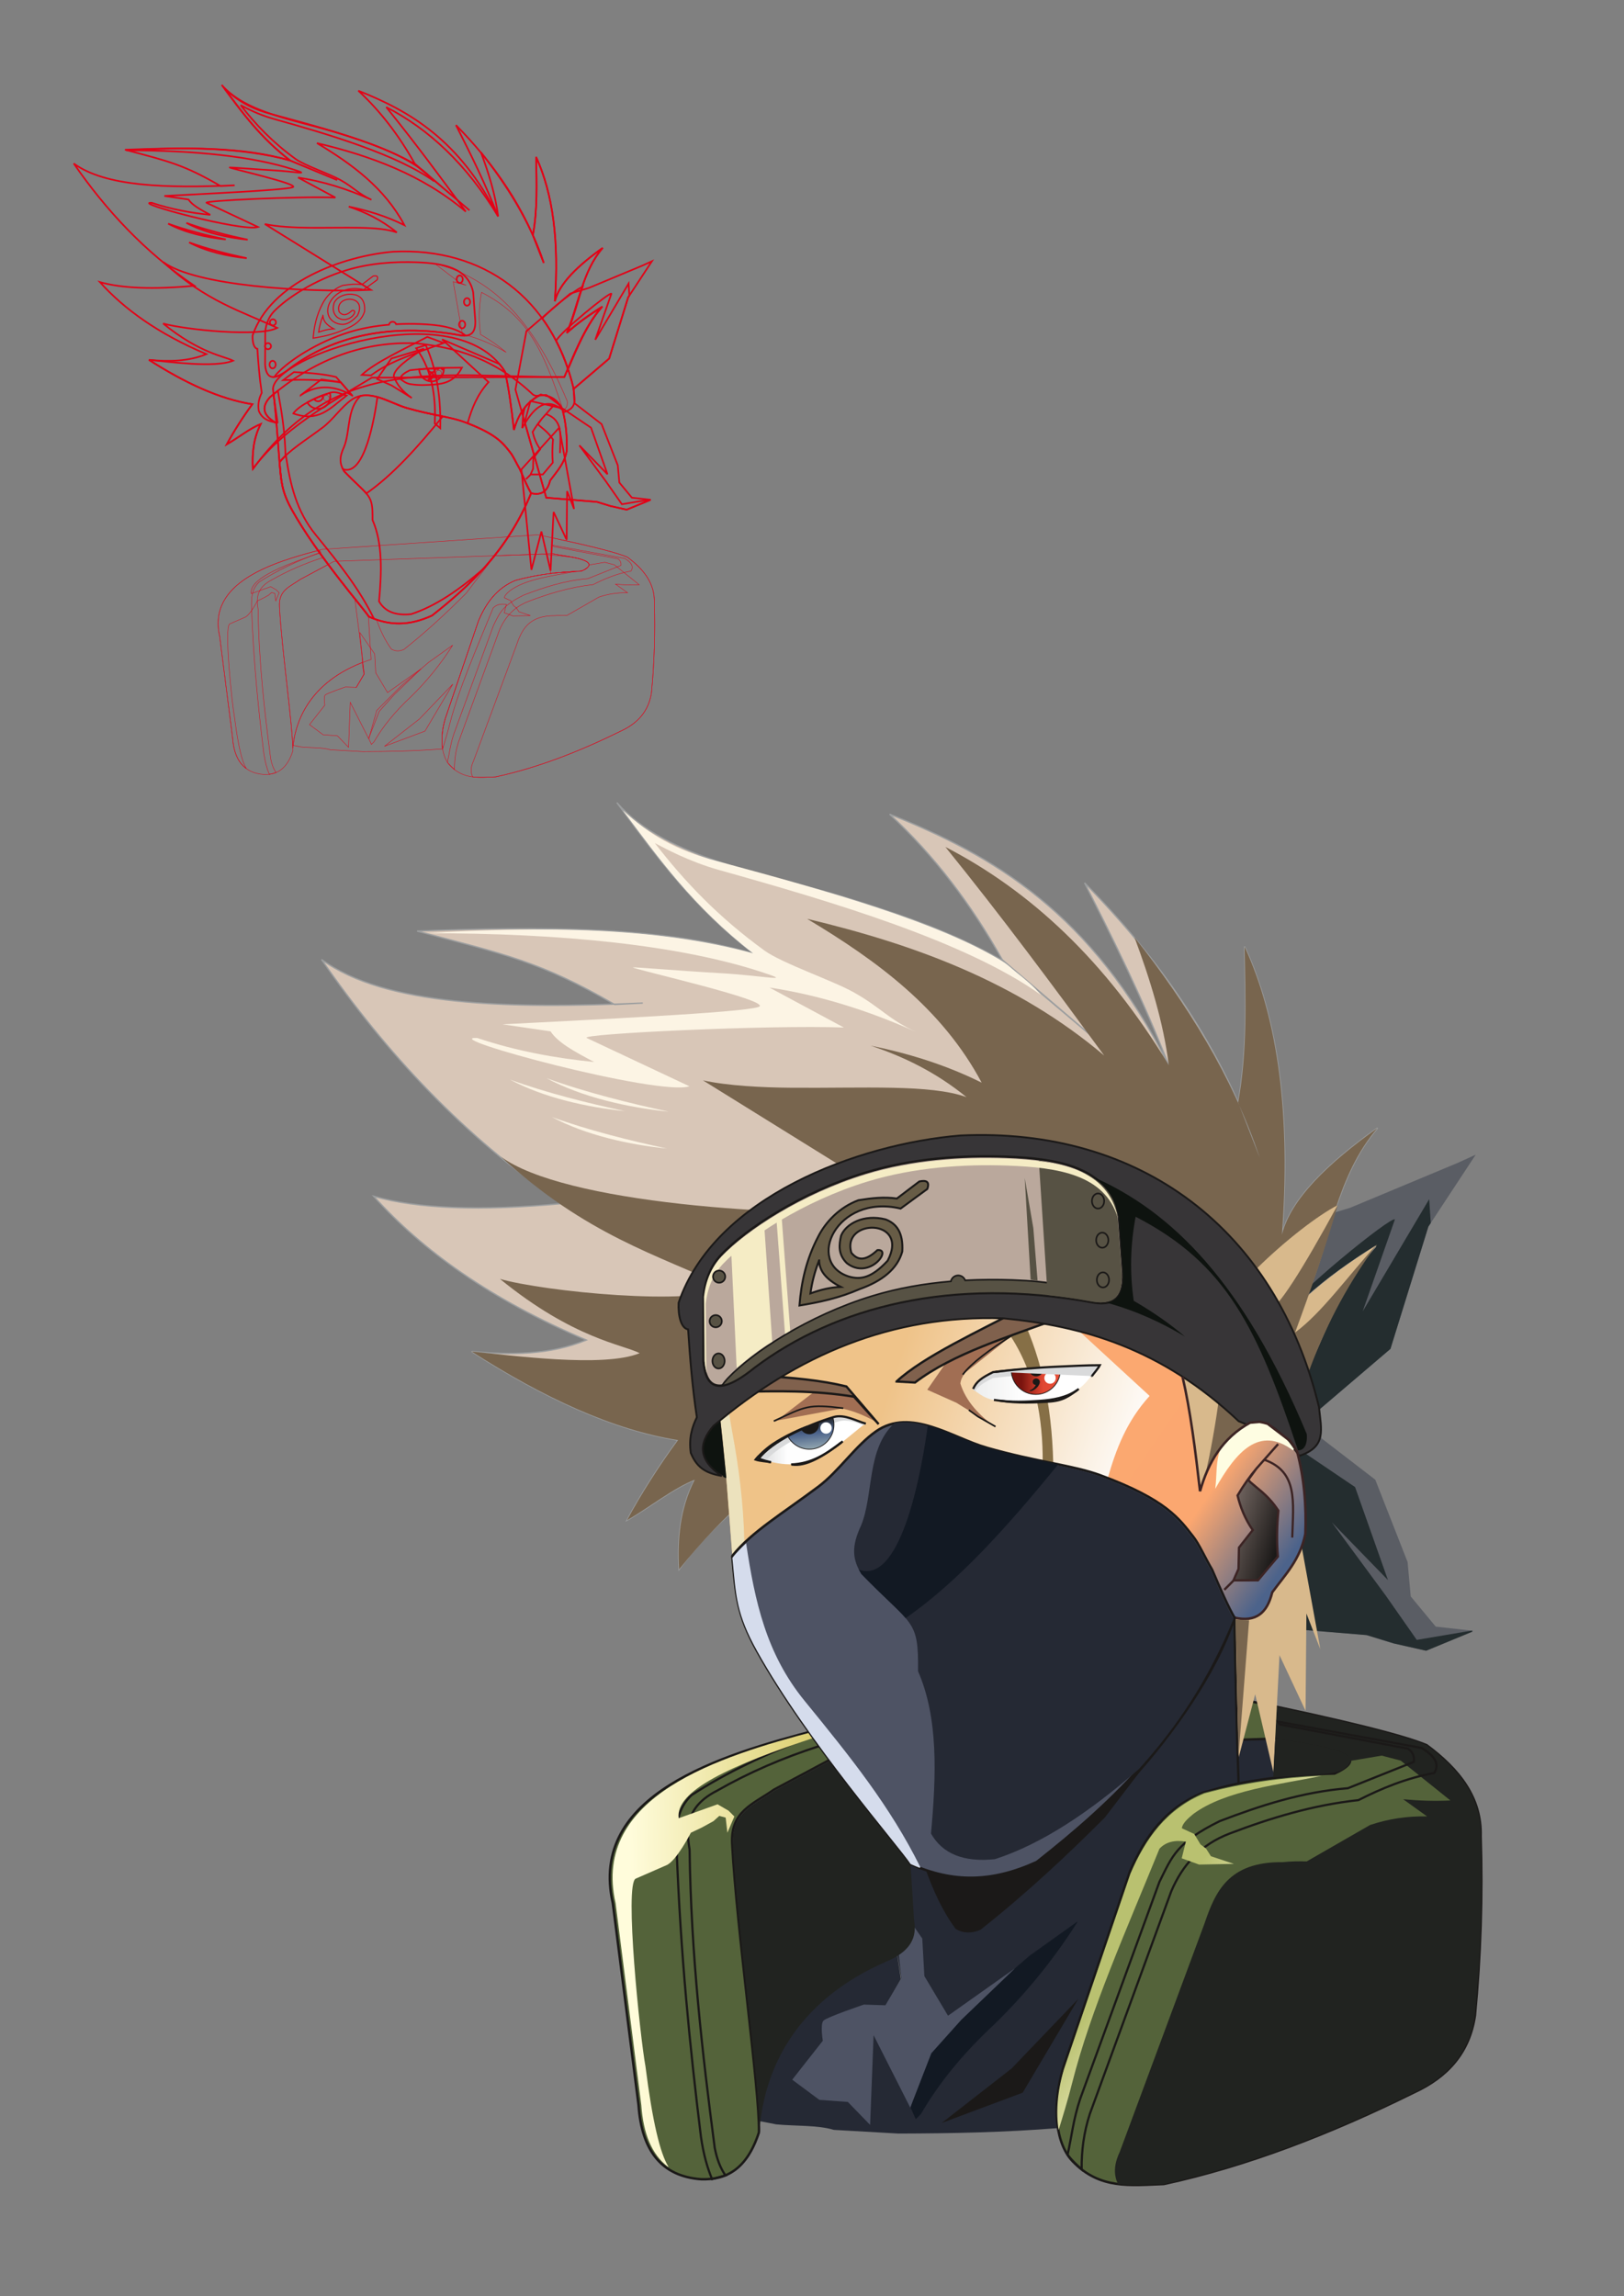<?xml version="1.0" encoding="UTF-8" standalone="no"?>
<svg
   xmlns:dc="http://purl.org/dc/elements/1.1/"
   xmlns:cc="http://creativecommons.org/ns#"
   xmlns:rdf="http://www.w3.org/1999/02/22-rdf-syntax-ns#"
   xmlns:svg="http://www.w3.org/2000/svg"
   xmlns="http://www.w3.org/2000/svg"
   xmlns:xlink="http://www.w3.org/1999/xlink"
   xmlns:sodipodi="http://sodipodi.sourceforge.net/DTD/sodipodi-0.dtd"
   xmlns:inkscape="http://www.inkscape.org/namespaces/inkscape"
   version="1.1"
   width="841.89"
   height="1190.551"
   id="svg394"
   viewBox="0 0 841.89 1190.551"
   sodipodi:docname="vector_hatake_kakashi_avatar.cdr">
  <rect x="0" y="0" width="841.89" height="1190.551" fill="#808080" stroke="none"/>
  <sodipodi:namedview
     pagecolor="#ffffff"
     bordercolor="#666666"
     borderopacity="1"
     objecttolerance="10"
     gridtolerance="10"
     guidetolerance="10"
     inkscape:pageopacity="0"
     inkscape:pageshadow="2"
     inkscape:window-width="640"
     inkscape:window-height="480"
     id="namedview396" />
  <path
     d="m 465.306,1014.063 1.941,12.001 -8.269,13.994 8.034,-13.944 -1.837,-12.086 c -51.075,20.072 -68.178,56.588 -71.547,85.692 l 8.738,1.721 c 9.966,0.954 21.645,0.326 29.896,2.862 l 33.435,1.908 c 27.578,-0.064 55.158,-0.603 82.737,-2.832 -1.433,-8.832 -0.736,-19.664 2.738,-31.342 l 34.427,-101.313 c 7.754,-18.172 18.678,-33.676 38.361,-41.804 22.328,-6.062 44.986,-8.83 67.87,-9.344 16.354,-7.51 5.051,-11.738 -8.326,-14.456 l -31.677,-3.376 -49.734,1.73 c -19.485,24.466 -41.834,43.976 -64.623,61.925 -23.149,10.576 -43.442,10.937 -65.388,1.082 -0.137,-0.209 -14.331,-18.087 -14.511,-18.342 0.862,6.898 8.829,65.501 7.735,65.924 z"
     style="fill:#252934;fill-rule:evenodd"
     id="path2" />
  <path
     d="m 505.281,1038.473 28.54,-24.548 25.007,-17.849 c -12.947,20.523 -27.524,37.989 -43.215,53.363 -16.73,15.543 -29.213,31.087 -38.176,46.632 l -2.694,2.694 -2.694,-6.011 8.211,-29.151 c 0,0 24.801,-24.941 25.022,-25.131 z"
     style="fill:#121923;fill-rule:evenodd"
     id="path4" />
  <path
     d="m 462.609,982.735 15.504,22.355 1.082,19.471 12.259,20.552 34.739,-24.592 -27.888,26.755 -15.504,17.307 -10.922,28.177 -19.005,-37.552 -1.803,46.513 -11.538,-11.899 -14.783,-1.082 -14.062,-10.456 15.865,-20.192 c 0,0 -1.442,-8.654 0.361,-10.456 1.803,-1.803 20.913,-8.293 20.913,-8.293 l 11.178,0.361 8.301,-13.92 z"
     style="fill:#4e5364;fill-rule:evenodd"
     id="path6" />
  <path
     d="m 393.474,1105.481 c 0.301,-22.565 -11.518,-104.654 -13.914,-149.423 -0.912,-17.043 10.853,-20.54 21.609,-28.12 l 34.919,-18.689 226.233,-7.869 c 9.905,2.475 56.005,6.029 29.509,18.197 -22.884,0.514 -45.542,3.283 -67.87,9.344 -19.683,8.128 -30.607,23.632 -38.361,41.804 l -34.427,101.313 c -6.394,21.493 -3.383,40.127 5.009,48.681 14.057,14.492 29.546,12.308 47.123,11.668 43.279,-9.375 86.558,-26.167 129.838,-47.561 17.253,-7.966 28.646,-20.536 31.476,-39.837 2.949,-30.983 3.933,-61.968 2.951,-92.952 0.573,-19.795 -10.976,-34.631 -28.033,-47.214 -11.879,-4.954 -41.549,-12.45 -92.689,-23.014 l -223.172,15.128 c -49.901,12.998 -118.812,33.37 -105.99,89.812 l 13.339,104.735 c 1.604,23.423 11.832,36.914 32.468,38.42 13.129,0.44 23.777,-5.249 29.983,-24.423 z"
     style="fill:#54633a;fill-rule:evenodd;stroke:#1b1918;stroke-width:1.247;stroke-linecap:butt;stroke-linejoin:miter;stroke-dasharray:none"
     id="path8" />
  <path
     d="m 579.546,1132.382 c -2.072,-4.418 -2.366,-9.676 0.926,-16.629 l 43.891,-118.314 c 5.633,-16.537 12.349,-32.269 40.662,-31.941 4.121,-0.454 8.242,-0.51 12.364,-0.386 l 32.847,-18.879 c 9.571,-3.215 19.43,-4.699 29.578,-4.453 l -12.404,-8.905 c 8.163,0.752 16.326,1.036 24.49,0.636 l -25.762,-20.673 -9.86,-2.585 -15.902,2.683 c -0.3,0.435 -0.575,0.838 -0.839,1.215 4.353,-7.904 -28.97,-10.712 -37.215,-12.772 l -1.306,0.045 0.871,-16.467 c 41.988,8.922 66.987,15.417 77.649,19.864 17.058,12.583 28.606,27.419 28.033,47.214 0.982,30.985 -0.001,61.969 -2.951,92.952 -2.83,19.301 -14.223,31.871 -31.476,39.837 -43.28,21.394 -86.559,38.187 -129.838,47.561 -8.37,0.305 -16.265,0.958 -23.758,-0 z M 698.82,915.134 c -1.069,1.382 -2.151,2.325 -4.214,3.051 1.983,-1.089 3.363,-2.105 4.214,-3.051 z m -12.635,4.616 c -5.423,0.602 -11.794,0.902 -18.118,1.222 6.021,-0.585 12.062,-0.985 18.118,-1.222 z"
     style="fill:#212320;fill-rule:evenodd"
     id="path10" />
  <path
     d="m 662.363,892.593 74.637,13.701 c 6.291,3.841 9.633,8.029 6.49,12.98 -14.75,2.708 -27.33,8.02 -39.302,14.062 -23.519,2.559 -45.407,9.195 -66.705,17.307 -15.356,5.841 -24.55,16.526 -30.288,29.927 l -42.238,115.501 c -3.114,9.568 -4.325,19.135 -4.235,28.704 -2.731,-2.435 -5.248,-4.923 -7.293,-7.529 2.196,-9.725 2.89,-18.098 6.588,-29.174 l 41.013,-112.303 c 6.63,-13.373 8.936,-20.526 31.286,-31.547 21.07,-8.08 42.617,-15.109 66.468,-17.071 l 34.19,-13.676 c 0.379,-2.835 -0.628,-5.114 -3.021,-6.838 L 663.482,894.074 Z"
     style="fill:none;stroke:#1b1918;stroke-width:1.134;stroke-linecap:butt;stroke-linejoin:miter;stroke-dasharray:none"
     id="path12" />
  <path
     d="m 393.872,1103.109 c 2.522,-28.674 17.159,-65.203 66.188,-86.325 17.032,-7.336 14.107,-17.854 13.738,-21.935 l -1.783,-28.658 c -4.531,-6.471 -22.418,-27.594 -41.572,-53.283 l -28.858,15.445 c -10.756,7.581 -22.52,11.078 -21.609,28.12 2.306,43.094 13.34,120.757 13.895,146.635 z"
     style="fill:#212320;fill-rule:evenodd"
     id="path14" />
  <path
     d="m 424.727,905.306 c -19.17,6.18 -36.821,13.882 -52.952,23.102 -15.883,8.084 -16.201,19.094 -14.295,30.523 0.775,54.923 6.549,105.139 13.037,154.684 1.075,5.55 2.83,10.419 5.579,14.295 l -6.973,1.918 c -2.357,-5.71 -4.4,-12.572 -5.753,-21.966 -5.717,-46.478 -10.594,-94.868 -12.624,-149.726 -0.436,-11.886 0.325,-20.21 7.701,-27.362 18.169,-11.799 39.347,-21.793 62.626,-30.525 1.217,1.698 2.436,3.384 3.655,5.056 z"
     style="fill:none;stroke:#1b1918;stroke-width:1.134;stroke-linecap:butt;stroke-linejoin:miter;stroke-dasharray:none"
     id="path16" />
  <path
     d="m 488.212,1100.706 41.968,-15.701 28.809,-48.633 -34.542,36.073 z"
     style="fill:#1b1918;fill-rule:evenodd"
     id="path18" />
  <defs
     id="defs30">
    <linearGradient
       id="grad1">
      <stop
         offset="0%"
         stop-color="#b9c170"
         stop-opacity="1"
         id="stop20" />
      <stop
         offset="35%"
         stop-color="#b9c170"
         stop-opacity="1"
         id="stop22" />
      <stop
         offset="70%"
         stop-color="#fef9d7"
         stop-opacity="1"
         id="stop24" />
      <stop
         offset="100%"
         stop-color="#fffcdb"
         stop-opacity="1"
         id="stop26" />
    </linearGradient>
    <linearGradient
       xlink:href="#grad1"
       id="grad2"
       x1="0"
       y1="0"
       x2="0"
       y2="1"
       gradientTransform="rotate(-45,0.5,0.5)"
       gradientUnits="objectBoundingBox" />
  </defs>
  <path
     d="m 548.798,1104.362 c 1.903,-6.189 4.715,-15.289 7.017,-24.402 9.578,-37.909 28.289,-79.732 45.251,-121.421 3.165,-3.435 7.732,-4.667 13.702,-3.696 l -2.163,8.654 9.014,3.245 18.028,-0.361 -11.899,-3.966 -2.524,-3.966 -2.885,-2.163 -3.245,-5.409 -6.4,-2.945 c 0.16,-2.404 3.075,-5.107 6.04,-7.512 16.651,-12.207 44.647,-15.17 66.409,-19.658 -20.49,0.887 -40.789,3.673 -60.822,9.112 -19.683,8.128 -30.607,23.632 -38.361,41.804 l -34.427,101.313 c -3.478,11.689 -4.173,22.533 -2.734,31.37 z"
     style="fill:url(#grad2)"
     id="path32" />
  <defs
     id="defs42">
    <linearGradient
       id="grad3">
      <stop
         offset="0%"
         stop-color="#fffcdb"
         stop-opacity="1"
         id="stop34" />
      <stop
         offset="18%"
         stop-color="#fffcdb"
         stop-opacity="1"
         id="stop36" />
      <stop
         offset="100%"
         stop-color="#dccf70"
         stop-opacity="1"
         id="stop38" />
    </linearGradient>
    <linearGradient
       xlink:href="#grad3"
       id="grad4"
       x1="0"
       y1="0"
       x2="0"
       y2="1"
       gradientTransform="rotate(-92,0.5,0.5)"
       gradientUnits="objectBoundingBox" />
  </defs>
  <path
     d="m 422.594,897.596 c -49.664,13.032 -116.076,33.655 -103.469,89.153 l 13.339,104.735 c 1.009,14.73 5.43,25.531 13.705,31.895 l 0.365,0.032 c -4.317,-6.838 -8.308,-23.478 -11.905,-51.949 -2.83,-15.365 -11.068,-94.797 -5.052,-97.428 l 15.966,-6.983 c 5.19,-2.27 12.62,-16.826 12.62,-16.826 l 5.709,-2.704 6.009,-3.305 3.005,-2.704 3.305,0.901 0.901,7.812 3.606,-8.413 -3.005,-3.005 -5.709,-3.305 -20.132,7.211 c -2.105,-14.096 26.565,-27.407 72.113,-42.367 z"
     style="fill:url(#grad4)"
     id="path44" />
  <path
     d="m 765.029,598.666 -24.562,37.334 -19.65,63.37 -36.843,31.44 0.888,14.781 28.095,21.611 16.749,42.682 1.621,17.829 12.967,15.668 19.45,2.161 -24.853,10.265 -16.749,-3.782 -14.047,-4.322 -52.407,-4.322 -31.877,-111.839 11.346,-60.512 45.384,-38.9 19.45,-5.943 55.649,-23.232 z"
     style="fill:#5a5d64;fill-rule:evenodd"
     id="path46" />
  <path
     d="m 762.833,845.466 0.341,0.038 0.093,0.504 -23.912,9.876 -16.749,-3.782 -14.047,-4.322 -52.407,-4.322 -22.289,-78.201 5.956,-21.839 33.163,7.662 29.505,19.947 17.038,48.205 -29.089,-29.92 27.842,37.816 16.177,23.121 z"
     style="fill:#242d2f;fill-rule:evenodd"
     id="path48" />
  <path
     d="m 684.456,855.034 -15.305,-84.177 -39.162,43.214 10.353,103.983 10.353,-39.612 9.453,40.513 3.151,-60.769 13.504,28.809 0.45,-50.416 z"
     style="fill:#d8b98c;fill-rule:evenodd"
     id="path50" />
  <path
     d="m 640.777,802.164 -10.785,11.901 10.353,103.983 0.036,-0.14 z"
     style="fill:#242d2f;fill-rule:evenodd"
     id="path52" />
  <path
     d="m 741.717,634.101 -1.25,1.9 -19.65,63.37 -36.843,31.44 0.081,1.354 c -0.109,-0.878 -0.213,-1.775 -0.302,-2.69 -4.25,-17.57 -10.25,-33.711 -17.817,-48.306 3.623,-8.749 55.663,-51.15 57.176,-48.879 l -16.694,47.646 34.477,-58.183 z"
     style="fill:#242d2f;fill-rule:evenodd"
     id="path54" />
  <path
     d="m 475.231,719.118 c -46.079,27.687 -93.573,54.294 -123.185,94.55 -0.872,-15.846 0.506,-31.467 8.104,-46.464 -11.39,4.503 -24.117,14.774 -35.085,20.971 7.19,-13.351 17.135,-28.997 26.441,-41.502 -33.932,-5.383 -69.841,-22.129 -106.976,-45.924 20.462,1.926 40.574,1.749 59.431,-5.943 -49.606,-21.027 -84.832,-46.33 -110.218,-74.559 22.778,6.498 55.375,7.759 97.791,3.782 -51.206,-34.877 -91.43,-78.122 -124.841,-126.558 32.739,24.095 96.424,25.682 166.532,22.597 l -14.595,0.75 c -38.001,-22.129 -57.188,-26.086 -102.403,-38.062 62.252,-2.379 126.712,-2.757 174.474,11.768 l 48.633,20.141 -48.599,-20.311 c -30.891,-23.481 -50.821,-50.877 -70.946,-78.205 26.232,30.053 78.19,36.302 124.601,51.077 26.148,8.324 48.739,16.024 74.604,30.377 l 57.27,48.355 -56.661,-48.309 c -15.981,-28.654 -35.226,-54.044 -58.409,-75.496 53.379,21.199 104.748,50.975 144.583,129.965 -12.757,-32.92 -27.981,-63.785 -43.534,-94.376 38.973,39.633 71.398,85.246 90.88,142.676 L 641.863,571.642 c 4.849,-26.483 3.894,-53.692 3.315,-80.853 17.477,37.92 23.938,87.703 19.384,149.349 4.604,-18.43 23.776,-36.86 49.571,-55.291 -21.29,24.574 -24.786,58.681 -37.178,88.021 10.545,-9.552 22.8,-18.372 36.225,-26.692 -17.81,19.386 -30.509,53.606 -38.773,72.27 z"
     style="fill:#d8c6b7;fill-rule:evenodd;stroke:#9c9e9f;stroke-width:0.68;stroke-linecap:butt;stroke-linejoin:miter;stroke-dasharray:none"
     id="path56" />
  <path
     d="m 352.047,813.668 c -0.872,-15.846 0.506,-31.467 8.104,-46.464 -11.39,4.503 -24.117,14.774 -35.085,20.971 7.19,-13.351 17.135,-28.997 26.441,-41.502 -33.932,-5.383 -69.841,-22.129 -106.976,-45.924 20.462,1.926 68.211,8.552 87.069,0.86 -8.568,-4.522 -34.127,-7.272 -72.418,-38.502 22.778,6.498 99.766,14.264 118.073,4.547 -36.788,-17.223 -73.354,-27.198 -117.653,-67.984 32.739,24.095 144.469,31.717 214.576,28.632 L 364.422,560.146 c 12.768,2.821 30.644,3.702 45.53,3.826 38.041,0.317 72.401,-1.882 91.102,4.882 -16.062,-13.083 -32.76,-21.064 -49.749,-26.726 19.199,3.966 38.397,9.672 57.597,19.205 -20.536,-38.513 -54.158,-63.168 -90.498,-84.948 55.569,13.254 108.664,32.578 154.022,70.895 -27.036,-36.859 -52.506,-71.284 -82.323,-108.144 43.906,22.678 83.03,58.905 115.807,113.117 -2.789,-22.099 -9.577,-44.2 -17.81,-66.3 27.331,34.582 50.621,71.717 65.023,114.464 L 641.863,571.642 c 4.849,-26.483 3.894,-53.692 3.315,-80.853 17.477,37.92 23.938,87.703 19.384,149.349 4.604,-18.43 23.776,-36.86 49.571,-55.291 -21.29,24.574 -24.786,58.681 -37.178,88.021 10.545,-9.552 22.8,-18.372 36.225,-26.692 -17.81,19.386 -30.509,53.606 -38.773,72.27 -129.03,0.81 -227.804,-21.61 -322.361,95.222 z"
     style="fill:#78654e;fill-rule:evenodd"
     id="path58" />
  <path
     d="m 693.359,624.923 c -5.318,15.703 -9.342,32.097 -15.732,47.225 10.545,-9.552 22.8,-18.372 36.225,-26.692 -15.67,17.056 -27.382,45.593 -35.599,64.918 -5.473,-16.315 -12.589,-31.191 -21.182,-44.503 l -0.813,61.695 -22.422,37.279 -12.156,15.128 -12.156,-52.407 -1.685,-29.543 45.324,-37.952 c -0.552,-0.787 -1.111,-1.567 -1.674,-2.341 14.702,-14.521 31.965,-27.775 41.871,-32.806 z"
     style="fill:#d8b98c;fill-rule:evenodd"
     id="path60" />
  <path
     d="m 693.538,624.642 c -6.165,21.566 -14.057,44.328 -22.172,66.256 13.927,-10.293 26.872,-28.682 42.405,-45.74 -17.298,23.64 -27.857,45.706 -35.36,66.2 l -9.185,-9.185 -11.076,-23.232 c 4.285,-0.704 16.312,-19.338 35.389,-54.298 z"
     style="fill:#78654e;fill-rule:evenodd"
     id="path62" />
  <path
     d="m 622.469,772.882 c 5.274,-15.119 13.271,-66.824 10.671,-71.257 -2.6,-4.434 22.238,33.72 19.153,33.977 -3.085,0.257 -29.824,37.28 -29.824,37.28 z"
     style="fill:#78654e;fill-rule:evenodd"
     id="path64" />
  <defs
     id="defs82">
    <linearGradient
       id="grad5">
      <stop
         offset="0%"
         stop-color="#efc388"
         stop-opacity="1"
         id="stop66" />
      <stop
         offset="22%"
         stop-color="#efc389"
         stop-opacity="1"
         id="stop68" />
      <stop
         offset="50%"
         stop-color="#f8e7d0"
         stop-opacity="1"
         id="stop70" />
      <stop
         offset="65%"
         stop-color="#fefcfa"
         stop-opacity="1"
         id="stop72" />
      <stop
         offset="75%"
         stop-color="#faebd7"
         stop-opacity="1"
         id="stop74" />
      <stop
         offset="83%"
         stop-color="#f0c68e"
         stop-opacity="1"
         id="stop76" />
      <stop
         offset="100%"
         stop-color="#efc388"
         stop-opacity="1"
         id="stop78" />
    </linearGradient>
    <linearGradient
       xlink:href="#grad5"
       id="grad6"
       x1="0"
       y1="0"
       x2="0"
       y2="1"
       gradientTransform="rotate(-70,0.5,0.5)"
       gradientUnits="objectBoundingBox" />
  </defs>
  <path
     d="m 372.917,731.257 c 3.202,25.149 4.743,51.024 6.811,76.673 1.773,18.601 1.992,28.753 12.796,48.152 26.189,47.025 73.581,101.238 79.557,110.4 21.946,9.855 42.24,9.494 65.388,-1.082 39.848,-31.386 78.356,-67.534 102.544,-126.625 11.333,2.658 17.099,-2.564 19.65,-13.08 6.61,-9.092 14.401,-16.728 17.171,-30.299 0.583,-14.721 -0.619,-29.187 -4.426,-43.279 -5.563,-11.349 -13.729,-14.453 -22.623,-15.246 -15.384,7.836 -23.186,20.922 -27.541,36.394 -2.476,-21.762 -5.166,-42.989 -9.345,-60.493 -51.123,-80.87 -240.922,-15.296 -239.982,18.486 z"
     style="fill:url(#grad6)"
     id="path84" />
  <path
     d="m 286.076,579.145 c 17.461,9.364 39.882,14.352 59.612,16.347 -18.666,-3.988 -40.947,-9.526 -59.612,-16.347 z"
     style="fill:#fcf4e4;fill-rule:evenodd"
     id="path86" />
  <path
     d="m 264.391,559.756 c 17.46,9.364 39.882,14.352 59.612,16.347 -18.666,-3.988 -40.946,-9.526 -59.612,-16.347 z"
     style="fill:#fcf4e4;fill-rule:evenodd"
     id="path88" />
  <path
     d="m 283.27,558.991 c 18.582,9.965 42.444,15.274 63.44,17.397 -19.865,-4.244 -43.576,-10.138 -63.44,-17.397 z"
     style="fill:#fcf4e4;fill-rule:evenodd"
     id="path90" />
  <path
     d="m 247.406,538.171 c -21.814,-0.873 93.782,30.29 110.021,25.058 l -53.258,-25.058 c -4.538,-2.135 94.846,-6.875 133.299,-5.421 L 398.882,512.021 c 25.674,3.897 50.951,11.778 75.898,22.961 -14.117,-6.436 -18.082,-12.575 -32.298,-20.537 -10.746,-6.019 -37.193,-15.072 -46.181,-21.603 -23.883,-17.355 -41.225,-35.513 -56.832,-55.712 5.451,2.859 17.957,9.659 33.385,13.977 58.332,16.327 127.953,37.011 166.762,64.731 -3.698,-4.409 -8.256,-8.184 -12.856,-11.825 -2.409,-1.907 -4.061,-3.727 -7.265,-5.692 -32.611,-19.997 -88.271,-35.855 -148.051,-51.917 -21.558,-5.793 -34.061,-13.173 -48.523,-26.208 18.649,24.862 36.211,49.772 67.498,74.083 -49.735,-13.567 -108.17,-14.086 -169.384,-10.434 71.271,-0.05 131.112,6.362 172.862,19.825 19.014,6.131 2.786,2.198 -20.609,0.884 -20.165,-1.133 -44.336,-3.196 -45.128,-2.97 -1.747,0.498 73.953,17.534 65.041,20.521 -8.912,2.987 -88.955,6.701 -132.725,8.991 l 24.904,3.635 c 3.986,5.954 12.311,10.426 22.608,15.895 -19.979,-1.99 -40.12,-5.611 -60.583,-12.454 z"
     style="fill:#fcf4e4;fill-rule:evenodd"
     id="path92" />
  <path
     d="m 373.529,736.245 c 2.751,23.21 4.221,46.018 6.109,69.608 0.022,-0.096 0.061,-0.185 0.125,-0.265 1.803,-2.265 3.845,-4.453 6.089,-6.6 -0.463,-19.772 -2.829,-38.144 -6.223,-56.356 -0.616,-3.306 -1.114,-6.64 -1.644,-9.975 -1.492,1.177 -2.977,2.373 -4.456,3.586 z m 6.323,72.04 c 0.013,0.134 0.025,1.23 0.037,1.363 0.002,0.024 0.005,0.047 0.007,0.071 0.009,0.098 0.018,0.196 0.027,0.293 0.009,0.098 0.018,0.196 0.028,0.293 0.006,0.062 0.011,0.124 0.017,0.185 0.026,0.279 0.051,0.556 0.077,0.831 z m 0.336,4.59 c 0.026,0.28 0.052,0.558 0.077,0.835 -0.026,-0.276 -0.052,-0.554 -0.077,-0.835 z m 0.081,0.877 c 0.067,0.723 0.134,1.433 0.201,2.133 -0.067,-0.701 -0.134,-1.411 -0.201,-2.133 z m 0.222,2.345 c 0.024,0.245 0.048,0.489 0.071,0.732 z m 0.086,0.874 c 0.046,0.469 0.093,0.934 0.14,1.395 -0.048,-0.461 -0.094,-0.926 -0.14,-1.395 z m 0.156,1.543 c 0.018,0.172 0.036,0.344 0.054,0.515 -0.018,-0.172 -0.036,-0.343 -0.054,-0.515 z m 0.063,0.594 c 0.183,1.718 0.379,3.382 0.603,5.015 -0.225,-1.633 -0.421,-3.297 -0.603,-5.015 z m 0.606,5.036 c 0.028,0.203 0.057,0.406 0.086,0.608 -0.029,-0.202 -0.058,-0.405 -0.086,-0.608 z"
     style="fill:#ece2bd;fill-rule:evenodd"
     id="path94" />
  <defs
     id="defs104">
    <linearGradient
       id="grad7">
      <stop
         offset="0%"
         stop-color="#fba870"
         stop-opacity="1"
         id="stop96" />
      <stop
         offset="59%"
         stop-color="#fba770"
         stop-opacity="1"
         id="stop98" />
      <stop
         offset="100%"
         stop-color="#4c638b"
         stop-opacity="1"
         id="stop100" />
    </linearGradient>
    <linearGradient
       xlink:href="#grad7"
       id="grad8"
       x1="0"
       y1="0"
       x2="0"
       y2="1"
       gradientTransform="rotate(-49,0.5,0.5)"
       gradientUnits="objectBoundingBox" />
  </defs>
  <path
     d="m 639.639,839.675 c 0.08,-0.191 0.159,-0.382 0.238,-0.573 -0.079,0.191 -0.159,0.382 -0.238,0.573 z m 0.248,-0.596 c 0.022,-0.052 0.044,-0.105 0.066,-0.158 -0.022,0.052 -0.044,0.105 -0.066,0.158 z m 0.127,-0.305 c 11.333,2.658 17.099,-2.564 19.65,-13.08 6.61,-9.092 14.401,-16.728 17.171,-30.299 0.578,-14.603 -0.6,-28.954 -4.336,-42.94 l -3.488,-5.232 -11.733,-8.94 c -1.372,-0.433 -2.778,-0.758 -4.211,-1 l -4.872,0.43 c -14.336,7.913 -21.749,20.62 -25.951,35.549 -2.423,-21.291 -5.05,-42.069 -9.075,-59.35 -17.76,-11.557 -35.626,-18.884 -53.557,-23.599 l 36.349,33.454 c -12,13.195 -17.434,27.753 -21.682,42.591 30.891,11.958 37.31,21.477 44.312,30.402 3.056,3.895 5.829,10.378 9.773,17.103 4.438,10.417 8.622,19.848 11.65,24.908 z"
     style="fill:url(#grad8)"
     id="path106" />
  <defs
     id="defs114">
    <linearGradient
       id="grad9">
      <stop
         offset="0%"
         stop-color="#1b1918"
         stop-opacity="1"
         id="stop108" />
      <stop
         offset="100%"
         stop-color="#84756f"
         stop-opacity="1"
         id="stop110" />
    </linearGradient>
    <linearGradient
       xlink:href="#grad9"
       id="grad10"
       x1="0"
       y1="0"
       x2="0"
       y2="1"
       gradientTransform="rotate(129,0.5,0.5)"
       gradientUnits="objectBoundingBox" />
  </defs>
  <path
     d="m 662.585,748.718 -11.189,12.644 c -3.277,3.858 -6.553,8.475 -9.831,14.009 1.449,5.98 3.736,11.96 7.864,17.941 l -7.127,9.093 -0.246,11.059 -2.703,6.144 -4.67,4.67 4.88,-4.892 12.569,-0.024 c 2.523,-3.047 5.45,-6.557 10.322,-12.288 -0.682,-7.947 -0.511,-15.894 0.246,-23.839 -2.623,-4.005 -5.444,-7.021 -8.356,-9.585 l -6.144,-5.161 -1.098,-1.229 4.184,-5.784 z"
     style="fill:url(#grad10);stroke:#3c2424;stroke-width:1.191;stroke-linecap:butt;stroke-linejoin:miter;stroke-dasharray:none"
     id="path116" />
  <path
     d="m 655.33,756.815 c 17.678,6.249 15.089,21.812 14.578,40.389"
     style="fill:none;stroke:#3c2424;stroke-width:1.134;stroke-linecap:butt;stroke-linejoin:miter;stroke-dasharray:none"
     id="path118" />
  <path
     d="m 373.447,736.446 3.072,29.298 c 0.19,1.325 -0.861,0.165 -2.47,-0.519 0.385,0.08 0.771,0.158 1.16,0.232 -13.543,-7.884 -13.963,-16.683 -5.402,-26.108 1.202,-1.019 2.41,-2.024 3.621,-3.019 0.006,0.04 0.013,0.076 0.019,0.117 z"
     style="fill:#0e130f;fill-rule:evenodd"
     id="path120" />
  <path
     d="m 401.548,737.371 21.379,-16.395 19.989,2.785 11.961,13.882 c -15.181,-8.894 -34.319,-13.231 -53.329,-0.273 z"
     style="fill:#a16e53;fill-rule:evenodd"
     id="path122" />
  <path
     d="m 480.689,720.559 14.738,-21.228 33.668,-10.141 c -17.615,10.927 -30.582,20.922 -31.234,28.124 2.734,8.976 9.771,16.77 18.659,22.851 l -20.688,-12.845 z"
     style="fill:#a16e53;fill-rule:evenodd"
     id="path124" />
  <defs
     id="defs133">
    <linearGradient
       id="grad11">
      <stop
         offset="0%"
         stop-color="#d9dadb"
         stop-opacity="1"
         id="stop126" />
      <stop
         offset="26%"
         stop-color="#fefefe"
         stop-opacity="1"
         id="stop128" />
      <stop
         offset="100%"
         stop-color="#ffffff"
         stop-opacity="1"
         id="stop130" />
    </linearGradient>
  </defs>
  <path
     d="m 393.843,756.189 c 6.587,-8.782 24.785,-17.401 38.835,-21.574 5.656,-1.68 11.949,1.999 16.317,3.106 -17.533,13.621 -28.984,27.84 -55.152,18.468 z"
     style="fill:url(#grad11)"
     id="path135" />
  <path
     d="m 394.572,713.399 c 15.677,0.753 31.416,2.292 44.203,5.455 l 16.72,19.549 -12.79,-14.239 c -20.578,-3.359 -40.068,-2.987 -59.2,-2.492 z"
     style="fill:#80614d;fill-rule:evenodd;stroke:#1b1918;stroke-width:1.191;stroke-linecap:butt;stroke-linejoin:miter;stroke-dasharray:none"
     id="path137" />
  <path
     d="m 521.082,688.692 c 16.168,21.974 19.499,48.132 19.457,68.894 1.873,0.388 3.696,0.76 5.469,1.125 -0.772,-31.974 -6.789,-54.678 -15.044,-73.313 z"
     style="fill:#866f46;fill-rule:evenodd"
     id="path139" />
  <path
     d="m 464.779,716.277 9.555,0.541 c 19.674,-15.023 48.323,-23.637 75.178,-33.533 l -16.947,-6.31 c -25.584,13.466 -53.777,26.319 -67.787,39.302 z"
     style="fill:#80614d;fill-rule:evenodd;stroke:#1b1918;stroke-width:1.191;stroke-linecap:butt;stroke-linejoin:miter;stroke-dasharray:none"
     id="path141" />
  <defs
     id="defs150">
    <linearGradient
       id="grad12">
      <stop
         offset="0%"
         stop-color="#eceded"
         stop-opacity="1"
         id="stop143" />
      <stop
         offset="40%"
         stop-color="#fefefe"
         stop-opacity="1"
         id="stop145" />
      <stop
         offset="100%"
         stop-color="#ffffff"
         stop-opacity="1"
         id="stop147" />
    </linearGradient>
  </defs>
  <path
     d="m 504.276,720.179 c 1.701,-3.889 4.554,-5.875 10.35,-8.726 14.902,-1.747 32.748,-2.66 53.807,-2.687 -7.103,13.787 -17.498,16.787 -29.669,17.592 -6.67,0.441 -14.455,0.971 -23.699,-0.506 -4.228,-0.675 -7.571,-3.153 -10.79,-5.673 z"
     style="fill:url(#grad12)"
     id="path152" />
  <path
     d="m 541.538,709.353 c 1.055,-0.048 2.12,-0.092 3.196,-0.135 -0.056,0.235 -0.138,0.423 -0.249,0.566 -0.216,0.275 -0.501,0.463 -0.853,0.564 -0.351,0.097 -0.684,0.11 -0.997,0.032 -0.317,-0.073 -0.627,-0.325 -0.934,-0.752 -0.064,-0.088 -0.119,-0.18 -0.163,-0.276 z m 4.936,-0.2 c 0.425,-0.015 0.851,-0.03 1.28,-0.044 0.432,0.507 0.671,0.964 0.714,1.372 0.063,0.562 -0.06,0.631 -0.371,0.204 -0.307,-0.427 -0.704,-0.833 -1.187,-1.227 -0.13,-0.105 -0.276,-0.207 -0.435,-0.305 z"
     style="fill:#1b1918;fill-rule:evenodd;stroke:#e30016;stroke-width:0.85;stroke-linecap:butt;stroke-linejoin:miter;stroke-dasharray:none"
     id="path154" />
  <path
     d="m 504.463,720.492 c 1.701,-3.889 4.554,-5.875 10.35,-8.726 14.902,-1.747 32.748,-2.66 53.807,-2.687 -0.491,0.953 -0.999,1.853 -1.52,2.705 -20.399,0.067 -37.745,0.977 -52.287,2.682 -4.767,2.345 -7.544,4.105 -9.326,6.82 -0.344,-0.263 -0.684,-0.528 -1.024,-0.794 z"
     style="fill:#d9dadb;fill-rule:evenodd"
     id="path156" />
  <defs
     id="defs167">
    <linearGradient
       id="grad13">
      <stop
         offset="0%"
         stop-color="#79140d"
         stop-opacity="1"
         id="stop158" />
      <stop
         offset="21%"
         stop-color="#7a140e"
         stop-opacity="1"
         id="stop160" />
      <stop
         offset="64%"
         stop-color="#e04732"
         stop-opacity="1"
         id="stop162" />
      <stop
         offset="100%"
         stop-color="#e94e36"
         stop-opacity="1"
         id="stop164" />
    </linearGradient>
  </defs>
  <path
     d="m 524.24,710.477 c 7.759,-0.673 16.213,-1.152 25.391,-1.428 0.038,0.401 0.059,0.806 0.059,1.216 0,7.009 -5.717,12.726 -12.726,12.726 -6.939,0 -12.61,-5.602 -12.724,-12.514 z"
     style="fill:url(#grad13);stroke:#1b1918;stroke-width:0.397;stroke-linecap:butt;stroke-linejoin:miter;stroke-dasharray:none"
     id="path169" />
  <path
     d="m 533.523,709.786 c 2.368,-0.149 4.794,-0.282 7.278,-0.399 0.03,0.19 0.047,0.384 0.047,0.582 0,2.018 -1.646,3.664 -3.664,3.664 -2.018,0 -3.665,-1.646 -3.665,-3.664 0,-0.062 0.001,-0.122 0.004,-0.183 z"
     style="fill:#1b1918;fill-rule:evenodd"
     id="path171" />
  <path
     d="m 536.961,718.138 c -0.613,-0.152 -1.028,-0.362 -1.252,-0.634 -0.219,-0.272 -0.338,-0.592 -0.358,-0.958 -0.016,-0.364 0.047,-0.691 0.192,-0.978 0.142,-0.293 0.457,-0.538 0.942,-0.741 0.486,-0.207 1.016,-0.164 1.591,0.122 0.58,0.287 0.905,0.729 0.974,1.323 0.07,0.595 -0.139,1.287 -0.624,2.068 -0.481,0.782 -1.18,1.477 -2.087,2.078 -0.908,0.606 -1.641,0.877 -2.201,0.807 -0.561,-0.065 -0.602,-0.2 -0.116,-0.408 0.485,-0.203 0.969,-0.499 1.461,-0.88 0.493,-0.386 0.988,-0.984 1.477,-1.8 z"
     style="fill:#1b1918;fill-rule:evenodd"
     id="path173" />
  <path
     d="m 544.359,711.542 a 2.949,2.949 0 0 1 2.949,2.949 2.949,2.949 0 1 1 -2.949,-2.949 z"
     style="fill:#ffffff;fill-rule:evenodd"
     id="path175" />
  <path
     d="m 393.902,756.45 c 6.587,-8.782 24.785,-17.4 38.835,-21.574 5.656,-1.68 11.949,1.999 16.317,3.106 -0.423,0.328 -0.842,0.657 -1.257,0.986 -3.932,-1.438 -8.644,-3.303 -12.982,-2.015 -13.463,3.999 -30.733,12.079 -37.948,20.474 -0.968,-0.293 -1.954,-0.615 -2.965,-0.977 z"
     style="fill:#d9dadb;fill-rule:evenodd"
     id="path177" />
  <defs
     id="defs187">
    <linearGradient
       id="grad14">
      <stop
         offset="0%"
         stop-color="#93a7b0"
         stop-opacity="1"
         id="stop179" />
      <stop
         offset="50%"
         stop-color="#4c638b"
         stop-opacity="1"
         id="stop181" />
      <stop
         offset="100%"
         stop-color="#1b1918"
         stop-opacity="1"
         id="stop183" />
    </linearGradient>
    <linearGradient
       xlink:href="#grad14"
       id="grad15"
       x1="0"
       y1="0"
       x2="0"
       y2="1"
       gradientTransform="rotate(171,0.5,0.5)"
       gradientUnits="objectBoundingBox" />
  </defs>
  <path
     d="m 408.443,744.773 c 7.294,-4.081 15.829,-7.582 23.312,-9.878 0.37,1.191 0.571,2.455 0.571,3.765 0,7.009 -5.717,12.726 -12.726,12.726 -4.796,0 -8.988,-2.676 -11.156,-6.612 z"
     style="fill:url(#grad15);stroke:#1b1918;stroke-width:0.397;stroke-linecap:butt;stroke-linejoin:miter;stroke-dasharray:none"
     id="path189" />
  <path
     d="m 415.36,741.237 c 2.978,-1.395 6.035,-2.68 9.045,-3.819 0.103,0.397 0.158,0.813 0.158,1.242 0,2.734 -2.23,4.963 -4.963,4.963 -1.792,0 -3.367,-0.957 -4.24,-2.386 z"
     style="fill:#1b1918;fill-rule:evenodd"
     id="path191" />
  <path
     d="m 428.243,737.441 a 2.949,2.949 0 0 1 2.949,2.949 2.949,2.949 0 1 1 -2.949,-2.949 z"
     style="fill:#ffffff;fill-rule:evenodd"
     id="path193" />
  <path
     d="m 399.761,758.201 c -2.044,-0.472 -4.185,-1.103 -6.434,-1.909 6.587,-8.782 24.785,-17.401 38.835,-21.574 5.655,-1.68 12.329,2.303 16.697,3.41"
     style="fill:none;stroke:#1b1918;stroke-width:1.134;stroke-linecap:butt;stroke-linejoin:miter;stroke-dasharray:none"
     id="path195" />
  <path
     d="m 436.889,747.297 c -8.232,6.531 -16.257,11.649 -26.791,11.995"
     style="fill:none;stroke:#1b1918;stroke-width:1.134;stroke-linecap:butt;stroke-linejoin:miter;stroke-dasharray:none"
     id="path197" />
  <path
     d="m 399.471,758.124 c -2.044,-0.472 -5.542,-0.552 -7.79,-1.357 1.282,-1.689 5.272,-5.511 8.537,-7.753 6.502,-4.463 15.556,-8.478 18.507,-9.374"
     style="fill:none;stroke:#1b1918;stroke-width:1.134;stroke-linecap:butt;stroke-linejoin:miter;stroke-dasharray:none"
     id="path199" />
  <path
     d="m 436.168,747.879 c -9.882,7.528 -18.49,12.574 -25.571,11.45"
     style="fill:none;stroke:#1b1918;stroke-width:1.134;stroke-linecap:butt;stroke-linejoin:miter;stroke-dasharray:none"
     id="path201" />
  <path
     d="m 351.802,675.428 c -0.327,6.743 1.237,13.248 4.92,13.85 0.969,14.647 2.118,29.475 4.533,45.569 -2.514,5.106 -4.24,10.776 -3.151,18.456 3.443,8.566 9.004,10.629 16.061,11.971 -12.084,-8.249 -12.302,-16.655 -4.357,-25.926 43.363,-36.753 92.579,-57.778 150.347,-55.818 41.007,3.994 81.829,15.41 121.989,53.342 l 4.138,1.705 c 7.403,-2.303 11.975,-0.331 16.815,3.918 3.765,3.304 7.63,8.155 10.431,12.356 14.382,-4.732 11.38,-13.536 10.225,-25.375 C 661.449,637.284 591.114,584.308 497.803,588.747 444.725,593.1 370.418,620.727 351.802,675.428 Z"
     style="fill:#373537;fill-rule:evenodd;stroke:#1b1918;stroke-width:0.964;stroke-linecap:butt;stroke-linejoin:miter;stroke-dasharray:none"
     id="path203" />
  <path
     d="m 364.852,671.416 -0.137,34.522 c 1.48,17.544 11.838,14.868 26.554,3.002 42.014,-31.57 102.103,-47.026 174.771,-33.764 9.921,1.882 16.801,-0.893 16.2,-15.12 l -2.16,-29.16 c -5.118,-25.65 -31.162,-30.159 -58.595,-31.17 -22.877,-0.843 -48.768,0.896 -72.966,8.327 -33.159,10.183 -61.907,29.179 -74.719,42.643 -4.884,5.217 -7.99,12.015 -8.947,20.72 z"
     style="fill:#baa89c;fill-rule:evenodd;stroke:#1b1918;stroke-width:1.247;stroke-linecap:butt;stroke-linejoin:miter;stroke-dasharray:none"
     id="path205" />
  <path
     d="m 540.321,601.125 c 0.33,0.086 0.658,0.177 0.988,0.265 -0.264,-0.039 -0.528,-0.078 -0.794,-0.116 z m 26.646,9.214 c 40.327,17.829 77.627,54.3 110.464,133.182 0.521,5.829 -1.684,8.585 -4.546,8.429 -20.926,-63.031 -36.873,-96.712 -84.161,-121.086 -2.755,14.526 -3.083,29.053 -0.984,43.578 10.671,6.184 19.303,12.368 26.54,18.552 -11.795,-7.047 -24.825,-13.211 -40.434,-17.532 5.495,-1.005 8.819,-5.337 8.393,-15.405 l -2.16,-29.16 c -1.877,-9.406 -6.57,-15.967 -13.112,-20.557 z"
     style="fill:#0e130f;fill-rule:evenodd"
     id="path207" />
  <path
     d="m 424.621,653.513 c 0.145,5.219 3.308,9.671 11.241,13.723 -5.791,0.243 -10.72,1.581 -15.731,3.382 0.779,-5.596 2.155,-11.12 4.49,-17.105 z m 51.983,-40.949 c 3.506,-0.727 5.487,-0.008 4.109,3.893 l -13.842,10.165 c -0.154,-0.036 -0.308,-0.071 -0.461,-0.106 -32.849,-7.454 -48.942,28.129 -26.358,35.36 6.013,1.721 11.668,0.882 20.114,-8.219 11.666,-22.173 -24.112,-22.035 -18.817,-4.109 2.953,3.554 6.738,4.947 13.489,-1.377 8.056,-0.841 -4.069,15.82 -15.794,6.779 -4.695,-4.614 -4.094,-9.535 -3.022,-14.269 2.474,-6.113 11.636,-11.326 23.063,-8.435 5.588,2.126 9.245,6.698 8.651,16.654 -2.538,9.114 -10.458,15.294 -22.061,19.465 -10.639,4.639 -20.591,6.765 -31.23,8.517 0.943,-11.968 3.484,-23.869 9.783,-35.836 3.761,-7.376 10.859,-15.083 20.798,-18.75 6.633,-1.064 13.266,-1.869 19.898,-0.865 z"
     style="fill:#675c46;fill-rule:evenodd;stroke:#1b1918;stroke-width:1.02;stroke-linecap:butt;stroke-linejoin:miter;stroke-dasharray:none"
     id="path209" />
  <path
     d="m 371.032,681.861 a 3.155,3.155 0 0 1 3.155,3.155 3.155,3.155 0 1 1 -3.155,-3.155 z"
     style="fill:#575244;fill-rule:evenodd;stroke:#1b1918;stroke-width:0.85;stroke-linecap:butt;stroke-linejoin:miter;stroke-dasharray:none"
     id="path211" />
  <path
     d="m 372.497,701.733 a 3.155,3.906 0 0 1 3.155,3.906 3.155,3.906 0 1 1 -3.155,-3.906 z"
     style="fill:#575244;fill-rule:evenodd;stroke:#1b1918;stroke-width:0.85;stroke-linecap:butt;stroke-linejoin:miter;stroke-dasharray:none"
     id="path213" />
  <path
     d="m 374.272,718.393 c 4.471,-0.538 10.28,-4.037 16.997,-9.454 42.014,-31.57 102.103,-47.026 174.771,-33.764 2.268,0.43 4.376,0.615 6.272,0.478 -11.26,-9.082 -28.983,-11.324 -47.329,-12 -7.913,-0.292 -16.187,-0.273 -24.626,0.182 -0.548,-1.489 -1.972,-2.555 -3.636,-2.555 -1.85,0 -3.405,1.317 -3.787,3.068 -13.626,1.153 -27.53,3.521 -40.917,7.632 -33.159,10.183 -61.907,29.179 -74.719,42.643 -1.1,1.175 -2.11,2.43 -3.026,3.769 z"
     style="fill:#575244;fill-rule:evenodd;stroke:#1b1918;stroke-width:0.85;stroke-linecap:butt;stroke-linejoin:miter;stroke-dasharray:none"
     id="path215" />
  <path
     d="m 558.434,720.772 c -5.657,3.824 -12.258,5.076 -19.483,5.554 -6.67,0.441 -14.455,0.971 -23.699,-0.506"
     style="fill:none;stroke:#1b1918;stroke-width:1.134;stroke-linecap:butt;stroke-linejoin:miter;stroke-dasharray:none"
     id="path217" />
  <path
     d="m 504.462,720.147 c 1.701,-3.889 4.554,-5.875 10.35,-8.726 14.902,-1.747 32.748,-2.66 53.807,-2.687 -0.947,1.838 -1.952,3.484 -3.013,4.959"
     style="fill:none;stroke:#1b1918;stroke-width:1.134;stroke-linecap:butt;stroke-linejoin:miter;stroke-dasharray:none"
     id="path219" />
  <path
     d="m 559.24,720.137 c -5.236,3.826 -8.086,6.108 -15.502,6.583 -6.668,0.427 -16.121,0.976 -25.365,-0.501"
     style="fill:none;stroke:#1b1918;stroke-width:1.134;stroke-linecap:butt;stroke-linejoin:miter;stroke-dasharray:none"
     id="path221" />
  <path
     d="m 516.059,711.269 c 9.78,-1.147 20.384,-2.186 33.026,-2.723 6.621,-0.282 13.831,-0.696 21.07,-0.705 -0.947,1.838 -3.051,4.157 -4.111,5.632"
     style="fill:#d9dadb;fill-rule:evenodd;stroke:#1b1918;stroke-width:1.134;stroke-linecap:butt;stroke-linejoin:miter;stroke-dasharray:none"
     id="path223" />
  <path
     d="m 495.414,1000.121 c 3.939,2.302 8.239,2.44 12.9,0.416 24.002,-19.002 44.826,-38.534 64.499,-58.258 l 27.048,-35.371 -0.865,0.384 c -18.739,22.695 -39.935,41.1 -61.526,58.106 -20.314,9.281 -38.43,10.695 -57.393,4.242 l -0.059,0.103 c 3.775,10.126 8.002,20.252 15.397,30.377 z"
     style="fill:#1b1918;fill-rule:evenodd"
     id="path225" />
  <path
     d="m 632.888,750.726 c -2.839,7.064 -1.939,14.129 -2.909,21.194 10.833,-19.232 22.811,-32.927 40.309,-19.947 l 0.503,-0.718 c -13.106,-19.177 -25.783,-17.092 -37.736,-0.76 z"
     style="fill:#fefde2;fill-rule:evenodd"
     id="path227" />
  <path
     d="m 379.035,648.023 17.159,-12.393 4.131,60.027 c -6.397,3.687 -12.498,8.614 -18.43,13.694 z"
     style="fill:#f5ecc5;fill-rule:evenodd"
     id="path229" />
  <path
     d="m 402.447,631.251 2.593,-2.471 4.604,61.225 -2.69,1.606 z"
     style="fill:#f5ecc5;fill-rule:evenodd"
     id="path231" />
  <path
     d="m 531.224,610.742 4.465,26.07 2.191,27.152 -3.591,-0.482 z"
     style="fill:#575244;fill-rule:evenodd"
     id="path233" />
  <path
     d="m 543.069,671.461 c 7.238,0.77 14.616,1.833 22.129,3.204 9.921,1.882 16.955,-0.066 16.354,-14.292 l -2.16,-29.16 C 577.445,610.2 556.557,604.903 538.533,601.754 Z"
     style="fill:#575244;fill-rule:evenodd"
     id="path235" />
  <path
     d="m 364.949,672.429 0.295,33.01 c 0.225,2.672 0.657,4.873 1.279,6.646 -0.16,-0.938 -0.286,-1.951 -0.378,-3.044 l -0.295,-33.01 c 0.958,-8.705 4.063,-15.503 8.947,-20.72 12.812,-13.463 41.56,-32.46 74.719,-42.643 24.198,-7.431 50.089,-9.17 72.966,-8.327 26.086,0.962 50.256,4.694 57.032,27.15 -5.129,-25.63 -30.508,-29.742 -57.932,-30.753 -22.877,-0.843 -48.768,0.896 -72.966,8.327 -33.159,10.183 -61.907,29.179 -74.719,42.643 -4.884,5.217 -7.99,12.015 -8.948,20.72 z"
     style="fill:#f5ecc5;fill-rule:evenodd"
     id="path237" />
  <path
     d="m 571.419,639.105 a 3.155,3.906 0 0 1 3.155,3.906 3.155,3.906 0 1 1 -3.155,-3.906 z"
     style="fill:#575244;fill-rule:evenodd;stroke:#1b1918;stroke-width:0.85;stroke-linecap:butt;stroke-linejoin:miter;stroke-dasharray:none"
     id="path239" />
  <path
     d="m 571.773,659.699 a 3.155,3.906 0 0 1 3.155,3.906 3.155,3.906 0 1 1 -3.155,-3.906 z"
     style="fill:#575244;fill-rule:evenodd;stroke:#1b1918;stroke-width:0.85;stroke-linecap:butt;stroke-linejoin:miter;stroke-dasharray:none"
     id="path241" />
  <path
     d="m 569.238,618.796 a 3.155,3.906 0 0 1 3.155,3.906 3.155,3.906 0 1 1 -3.155,-3.906 z"
     style="fill:#575244;fill-rule:evenodd;stroke:#1b1918;stroke-width:0.85;stroke-linecap:butt;stroke-linejoin:miter;stroke-dasharray:none"
     id="path243" />
  <path
     d="m 372.798,658.765 a 3.155,3.155 0 0 1 3.155,3.155 3.155,3.155 0 1 1 -3.155,-3.155 z"
     style="fill:#575244;fill-rule:evenodd;stroke:#1b1918;stroke-width:0.85;stroke-linecap:butt;stroke-linejoin:miter;stroke-dasharray:none"
     id="path245" />
  <path
     d="m 613.028,713.826 c 4.025,17.281 6.652,38.059 9.075,59.35 4.202,-14.929 11.615,-27.636 25.951,-35.549 l 4.872,-0.43 c 1.433,0.241 2.839,0.566 4.211,1 l 11.733,8.94 3.488,5.232 c 3.736,13.986 4.914,28.337 4.336,42.94 -2.77,13.572 -10.561,21.207 -17.171,30.299 -2.551,10.515 -8.316,15.738 -19.65,13.08"
     style="fill:none;stroke:#3c2424;stroke-width:1.276;stroke-linecap:butt;stroke-linejoin:miter;stroke-dasharray:none"
     id="path247" />
  <path
     d="m 437.161,730.125 c -18.277,-2.225 -19.42,-1.068 -36.022,6.703"
     style="fill:#a16e53;fill-rule:evenodd;stroke:#1b1918;stroke-width:0.85;stroke-linecap:butt;stroke-linejoin:miter;stroke-dasharray:none"
     id="path249" />
  <path
     d="m 524.904,692.209 c -11.925,7.547 -21.395,14.594 -25.809,20.508"
     style="fill:#a16e53;fill-rule:evenodd;stroke:#1b1918;stroke-width:0.85;stroke-linecap:butt;stroke-linejoin:miter;stroke-dasharray:none"
     id="path251" />
  <path
     d="m 502.26,731.06 4.717,3.408 9.098,5.193"
     style="fill:#a16e53;fill-rule:evenodd;stroke:#1b1918;stroke-width:0.85;stroke-linecap:butt;stroke-linejoin:miter;stroke-dasharray:none"
     id="path253" />
  <path
     d="m 639.125,838.767 8e-4,0.036 c -0.004,-0.008 -0.008,-0.016 -0.013,-0.024 z m 0.071,3.55 c 0.564,28.104 1.865,54.543 2.885,81.665 -6.064,1.175 -12.839,3.306 -18.857,4.94 -9.161,3.785 -16.406,9.027 -22.338,15.535 l -9.793,-3.4 2.491,-25.829 c 17.654,-20.155 33.393,-43.707 45.61,-72.912 z"
     style="fill:#252934;fill-rule:evenodd"
     id="path255" />
  <path
     d="m 588.783,920.171 c 18.203,-20.155 41.437,-51.944 51.125,-81.149 0.564,28.104 1.169,58.436 2.189,85.558"
     style="fill:none;stroke:#1b1918;stroke-width:1.191;stroke-linecap:butt;stroke-linejoin:miter;stroke-dasharray:none"
     id="path257" />
  <path
     d="m 511.369,750.564 c 26.057,7.485 44.903,9.097 59.236,14.403 34.077,12.617 40.715,22.526 47.987,31.795 3.056,3.895 5.829,10.378 9.773,17.103 4.438,10.417 8.622,19.848 11.65,24.908 -24.188,59.092 -62.697,95.24 -102.544,126.625 -23.149,10.576 -43.442,10.937 -65.388,1.082 -5.976,-9.162 -53.367,-63.375 -79.557,-110.4 -10.804,-19.399 -11.023,-29.552 -12.796,-48.152 -0.037,-0.458 -0.253,-1.014 0.035,-1.377 9.792,-12.298 26.644,-22.339 44.493,-35.751 10.723,-8.057 19.258,-21.301 29.96,-28.732 17.896,-12.426 39.54,3.434 57.153,8.494 z"
     style="fill:#4e5364;fill-rule:evenodd;stroke:#1b1918;stroke-width:1.276;stroke-linecap:butt;stroke-linejoin:miter;stroke-dasharray:none"
     id="path259" />
  <path
     d="m 510.846,751.086 c 26.057,7.485 44.903,9.097 59.236,14.403 34.077,12.617 40.715,22.526 47.987,31.795 3.056,3.895 5.829,10.378 9.773,17.103 4.438,10.417 8.622,19.848 11.65,24.908 -13.05,31.881 -29.748,56.558 -49.096,77.937 -25.337,22.157 -50.283,38.844 -74.6,46.714 -16.154,1.694 -27.205,-2.735 -33.155,-13.285 2.756,-30.357 3.848,-59.945 -6.714,-84.154 0.278,-27.403 -2.756,-22.982 -29.402,-50.416 -4.726,-7.771 -5.208,-14.339 -0.093,-25.273 6.497,-15.865 2.768,-39.557 17.146,-52.812 15.739,-3.305 32.633,8.875 47.267,13.079 z"
     style="fill:#252934;fill-rule:evenodd"
     id="path261" />
  <path
     d="m 511.369,750.564 c 14.469,4.156 26.713,6.501 37.197,8.673 -25.702,31.611 -51.719,60.802 -79.076,79.724 -4.333,-5.1 -11.439,-11.005 -22.963,-22.87 -0.456,-0.75 -0.872,-1.49 -1.248,-2.223 22.843,8.282 33.15,-56.114 35.682,-74.675 10.497,2.915 21.024,8.675 30.409,11.37 z"
     style="fill:#121923;fill-rule:evenodd"
     id="path263" />
  <path
     d="m 386.791,800.161 c 4.525,30.091 10.387,57.263 30.254,81.617 23.915,29.315 44.431,54.752 60.058,86.301 l -0.296,0.374 c -1.568,-0.605 -3.143,-1.26 -4.726,-1.972 -5.976,-9.162 -53.367,-63.375 -79.557,-110.4 -10.804,-19.399 -10.964,-28.588 -12.737,-47.189 -0.037,-0.458 -0.253,-1.015 0.035,-1.377 1.899,-2.385 4.583,-5.1 6.968,-7.356 z"
     style="fill:#d5dcec;fill-rule:evenodd"
     id="path265" />
  <path
     d="m 699.649,914.164 c -0.245,0.35 -0.48,0.677 -0.717,0.982 -0.851,0.947 -2.231,1.962 -4.214,3.051 -1.236,0.435 -2.823,0.792 -4.973,1.118 -1.096,0.166 -2.249,0.314 -3.448,0.447 -6.056,0.237 -12.097,0.637 -18.118,1.222 -2.739,0.139 -5.468,0.282 -8.109,0.454 l 1.058,-20.001 1.306,-0.045 c 8.246,2.06 41.568,4.869 37.215,12.772 z"
     style="fill:#212320;fill-rule:evenodd"
     id="path267" />
  <path
     d="m 642.022,911.026 5.516,-70.992 -6.926,-0.352 z"
     style="fill:#78654e;fill-rule:evenodd"
     id="path269" />
  <g
     id="Layer1000">
    <path
       d="m 192.783,195.793 c -23.082,13.869 -46.873,27.197 -61.706,47.362 -0.437,-7.938 0.254,-15.762 4.06,-23.275 -5.706,2.256 -12.081,7.4 -17.575,10.505 3.602,-6.688 8.583,-14.525 13.245,-20.789 -16.997,-2.696 -34.985,-11.085 -53.587,-23.005 10.25,0.965 20.324,0.876 29.771,-2.977 -24.849,-10.533 -42.494,-23.208 -55.211,-37.349 11.41,3.255 27.739,3.887 48.986,1.895 C 75.115,130.69 54.965,109.027 38.229,84.764 54.628,96.834 86.53,97.629 121.649,96.084 l -7.311,0.376 C 95.302,85.374 87.455,83.627 64.805,77.628 c 31.183,-1.192 61.71,-1.616 85.635,5.66 l 24.362,10.089 -24.344,-10.174 c -15.474,-11.762 -25.458,-25.486 -35.539,-39.175 13.14,15.055 39.167,18.184 62.416,25.586 13.098,4.17 24.415,8.027 37.371,15.217 L 243.393,109.052 215.01,84.853 C 207.005,70.5 197.364,57.781 185.751,47.035 c 26.739,10.619 52.471,25.535 72.425,65.103 -6.39,-16.491 -14.017,-31.951 -21.807,-47.275 19.523,19.853 35.765,42.702 45.524,71.47 l -5.64,-14.414 c 2.429,-13.266 1.951,-26.895 1.661,-40.502 8.755,18.995 11.991,43.933 9.71,74.813 2.306,-9.232 11.91,-18.464 24.831,-27.697 -10.665,12.31 -12.416,29.395 -18.624,44.092 5.282,-4.785 11.421,-9.203 18.146,-13.371 -8.922,9.711 -15.283,26.853 -19.422,36.202 z"
       style="fill:none;stroke:#e30016;stroke-width:0.85;stroke-linecap:butt;stroke-linejoin:miter;stroke-dasharray:none"
       id="path271" />
    <path
       d="m 337.95,135.456 -12.304,18.702 -9.843,31.744 -18.456,15.749 0.445,7.404 14.073,10.826 8.39,21.381 0.812,8.931 6.495,7.849 9.743,1.083 -12.45,5.142 -8.39,-1.895 -7.037,-2.165 -26.252,-2.165 -15.968,-56.023 5.684,-30.312 22.734,-19.486 9.743,-2.977 27.876,-11.638 z"
       style="fill:none;stroke:#e30016;stroke-width:0.85;stroke-linecap:butt;stroke-linejoin:miter;stroke-dasharray:none"
       id="path273" />
    <path
       d="m 297.589,263.877 -7.667,-42.166 -19.617,21.647 5.186,52.088 5.186,-19.843 4.735,20.294 1.579,-30.441 6.765,14.431 0.226,-25.255 z"
       style="fill:none;stroke:#e30016;stroke-width:0.85;stroke-linecap:butt;stroke-linejoin:miter;stroke-dasharray:none"
       id="path275" />
    <path
       d="m 130.954,173.907 c -0.164,3.378 0.62,6.636 2.465,6.938 0.485,7.337 1.061,14.765 2.271,22.826 -1.26,2.558 -2.124,5.398 -1.578,9.245 1.725,4.291 5.034,5.416 8.569,6.088 -6.784,-3.949 -6.994,-8.357 -2.706,-13.078 21.722,-18.41 46.375,-28.943 75.313,-27.96 20.542,2.001 40.99,7.719 61.107,26.72 l 1.361,0.57 5.412,-0.478 6.685,5.094 2.547,3.82 c 7.205,-2.37 5.416,-6.78 4.838,-12.711 -11.172,-46.181 -46.405,-72.718 -93.147,-70.494 -26.588,2.18 -63.81,16.02 -73.136,43.42 z"
       style="fill:none;stroke:#e30016;stroke-width:0.85;stroke-linecap:butt;stroke-linejoin:miter;stroke-dasharray:none"
       id="path277" />
    <path
       d="m 137.491,171.898 -0.069,17.293 c 0.741,8.789 5.93,7.448 13.301,1.504 21.046,-15.814 51.146,-23.557 87.547,-16.913 4.97,0.943 8.416,-0.448 8.115,-7.574 l -1.082,-14.607 c -2.563,-12.849 -15.61,-15.107 -29.352,-15.614 -11.46,-0.422 -24.429,0.449 -36.551,4.171 -16.61,5.101 -31.011,14.617 -37.429,21.361 -2.447,2.613 -4.002,6.018 -4.482,10.379 z"
       style="fill:none;stroke:#e30016;stroke-width:0.85;stroke-linecap:butt;stroke-linejoin:miter;stroke-dasharray:none"
       id="path279" />
    <path
       d="m 141.531,201.874 c 1.604,12.598 2.376,25.559 3.412,38.407 0.888,9.318 0.998,14.403 6.41,24.121 13.119,23.556 36.859,50.713 39.852,55.302 10.993,4.936 21.159,4.756 32.755,-0.542 19.961,-15.722 39.251,-33.829 51.367,-63.43 5.677,1.332 8.565,-1.284 9.843,-6.552 3.311,-4.554 7.214,-8.379 8.601,-15.178 0.292,-7.374 -0.31,-14.62 -2.217,-21.68 -2.787,-5.685 -6.877,-7.24 -11.333,-7.637 -7.706,3.925 -11.615,10.48 -13.796,18.231 -1.24,-10.901 -2.588,-21.535 -4.681,-30.302 -25.609,-40.51 -120.684,-7.662 -120.213,9.26 z"
       style="fill:none;stroke:#e30016;stroke-width:0.85;stroke-linecap:butt;stroke-linejoin:miter;stroke-dasharray:none"
       id="path281" />
    <path
       d="m 141.797,204.473 2.08,14.496 c 0.095,0.664 -0.973,0.263 -1.778,-0.08 0.193,0.04 0.387,0.079 0.581,0.116 -6.784,-3.949 -6.994,-8.357 -2.706,-13.078 0.602,-0.51 1.207,-1.014 1.814,-1.512 0.003,0.02 0.006,0.038 0.009,0.058 z"
       style="fill:none;stroke:#e30016;stroke-width:0.85;stroke-linecap:butt;stroke-linejoin:miter;stroke-dasharray:none"
       id="path283" />
    <path
       d="m 210.885,211.545 c 13.053,3.749 22.493,4.557 29.673,7.215 17.07,6.32 20.395,11.284 24.038,15.927 1.531,1.951 2.92,5.199 4.895,8.568 2.223,5.218 4.319,9.942 5.836,12.477 -12.117,29.601 -31.406,47.708 -51.367,63.43 -11.596,5.298 -21.761,5.479 -32.755,0.542 -2.993,-4.589 -26.733,-31.746 -39.852,-55.302 -5.412,-9.718 -5.522,-14.803 -6.41,-24.121 -0.018,-0.23 -0.127,-0.508 0.017,-0.69 4.905,-6.16 13.347,-11.19 22.288,-17.909 5.371,-4.036 9.647,-10.67 15.008,-14.393 8.964,-6.225 19.807,1.72 28.629,4.255 z"
       style="fill:none;stroke:#e30016;stroke-width:0.85;stroke-linecap:butt;stroke-linejoin:miter;stroke-dasharray:none"
       id="path285" />
    <path
       d="m 155.874,204.937 10.709,-8.212 10.013,1.395 5.992,6.954 c -7.604,-4.455 -17.191,-6.628 -26.714,-0.137 z"
       style="fill:none;stroke:#e30016;stroke-width:0.85;stroke-linecap:butt;stroke-linejoin:miter;stroke-dasharray:none"
       id="path287" />
    <path
       d="m 195.517,196.515 7.383,-10.634 16.865,-5.08 c -8.824,5.473 -15.319,10.481 -15.646,14.088 1.37,4.496 4.895,8.401 9.347,11.447 l -10.363,-6.434 z"
       style="fill:none;stroke:#e30016;stroke-width:0.85;stroke-linecap:butt;stroke-linejoin:miter;stroke-dasharray:none"
       id="path289" />
    <path
       d="m 215.751,180.552 c 9.315,12.659 10.124,28.091 9.639,38.995 l 2.863,2.485 c 0.353,-19.468 -2.886,-32.597 -7.553,-43.13 z"
       style="fill:none;stroke:#e30016;stroke-width:0.85;stroke-linecap:butt;stroke-linejoin:miter;stroke-dasharray:none"
       id="path291" />
    <path
       d="m 217.333,191.465 c 3.887,-0.337 8.121,-0.577 12.719,-0.716 0.019,0.201 0.029,0.404 0.029,0.609 0,3.511 -2.864,6.375 -6.375,6.375 -3.476,0 -6.317,-2.806 -6.374,-6.268 z"
       style="fill:none;stroke:#e30016;stroke-width:0.85;stroke-linecap:butt;stroke-linejoin:miter;stroke-dasharray:none"
       id="path293" />
    <path
       d="m 159.327,208.644 c 3.654,-2.045 7.929,-3.798 11.677,-4.948 0.186,0.596 0.286,1.23 0.286,1.886 0,3.511 -2.864,6.375 -6.375,6.375 -2.403,0 -4.502,-1.341 -5.588,-3.312 z"
       style="fill:none;stroke:#e30016;stroke-width:0.85;stroke-linecap:butt;stroke-linejoin:miter;stroke-dasharray:none"
       id="path295" />
    <path
       d="m 162.792,206.873 c 1.492,-0.699 3.023,-1.343 4.531,-1.913 0.052,0.199 0.079,0.407 0.079,0.622 0,1.369 -1.117,2.486 -2.486,2.486 -0.897,0 -1.687,-0.479 -2.124,-1.195 z"
       style="fill:none;stroke:#e30016;stroke-width:0.85;stroke-linecap:butt;stroke-linejoin:miter;stroke-dasharray:none"
       id="path297" />
    <path
       d="m 221.983,191.118 c 1.186,-0.075 2.401,-0.141 3.646,-0.2 0.015,0.095 0.024,0.192 0.024,0.291 0,1.011 -0.825,1.836 -1.836,1.836 -1.011,0 -1.836,-0.825 -1.836,-1.836 0,-0.031 6e-4,-0.061 0.002,-0.092 z"
       style="fill:none;stroke:#e30016;stroke-width:0.85;stroke-linecap:butt;stroke-linejoin:miter;stroke-dasharray:none"
       id="path299" />
    <path
       d="m 223.705,195.302 c -0.307,-0.076 -0.515,-0.181 -0.627,-0.318 -0.11,-0.136 -0.169,-0.297 -0.179,-0.48 -0.008,-0.182 0.023,-0.346 0.096,-0.49 0.071,-0.147 0.229,-0.269 0.472,-0.371 0.243,-0.104 0.509,-0.082 0.797,0.061 0.291,0.144 0.453,0.365 0.488,0.663 0.035,0.298 -0.07,0.645 -0.313,1.036 -0.241,0.392 -0.591,0.74 -1.046,1.041 -0.455,0.304 -0.822,0.439 -1.103,0.404 -0.281,-0.033 -0.301,-0.1 -0.058,-0.204 0.243,-0.102 0.485,-0.25 0.732,-0.441 0.247,-0.193 0.495,-0.493 0.74,-0.902 z"
       style="fill:none;stroke:#e30016;stroke-width:0.85;stroke-linecap:butt;stroke-linejoin:miter;stroke-dasharray:none"
       id="path301" />
    <path
       d="m 225.998,190.902 c 0.528,-0.024 1.062,-0.046 1.601,-0.067 -0.028,0.118 -0.069,0.212 -0.125,0.284 -0.108,0.138 -0.251,0.232 -0.427,0.283 -0.176,0.049 -0.343,0.055 -0.499,0.016 -0.159,-0.036 -0.314,-0.163 -0.468,-0.377 -0.032,-0.044 -0.06,-0.09 -0.082,-0.139 z m 2.473,-0.1 c 0.213,-0.008 0.426,-0.015 0.641,-0.022 0.217,0.254 0.336,0.483 0.357,0.687 0.031,0.281 -0.03,0.316 -0.186,0.102 -0.154,-0.214 -0.353,-0.417 -0.594,-0.615 -0.065,-0.053 -0.138,-0.104 -0.218,-0.153 z"
       style="fill:none;stroke:#e30016;stroke-width:0.85;stroke-linecap:butt;stroke-linejoin:miter;stroke-dasharray:none"
       id="path303" />
    <path
       d="m 210.885,211.545 c 13.053,3.749 22.493,4.557 29.673,7.215 17.07,6.32 20.395,11.284 24.038,15.927 1.531,1.951 2.92,5.199 4.895,8.568 2.223,5.218 4.319,9.942 5.836,12.477 -6.537,15.97 -15.163,28.593 -24.855,39.302 -12.692,11.099 -25.188,19.458 -37.369,23.4 -8.092,0.849 -13.628,-1.37 -16.608,-6.655 1.381,-15.207 1.928,-30.028 -3.363,-42.155 0.139,-13.727 -1.381,-11.512 -14.728,-25.255 -2.368,-3.893 -2.609,-7.183 -0.047,-12.66 3.254,-7.947 1.387,-19.815 8.589,-26.455 7.884,-1.655 16.608,4.184 23.939,6.29 z"
       style="fill:none;stroke:#e30016;stroke-width:0.85;stroke-linecap:butt;stroke-linejoin:miter;stroke-dasharray:none"
       id="path305" />
    <path
       d="m 210.885,211.545 c 7.248,2.082 13.381,3.256 18.633,4.345 -12.875,15.835 -25.908,30.457 -39.611,39.936 -2.171,-2.554 -5.73,-5.513 -11.503,-11.456 -0.229,-0.376 -0.437,-0.746 -0.625,-1.113 11.442,4.149 16.606,-28.109 17.874,-37.407 5.258,1.46 10.532,4.345 15.232,5.696 z"
       style="fill:none;stroke:#e30016;stroke-width:0.85;stroke-linecap:butt;stroke-linejoin:miter;stroke-dasharray:none"
       id="path307" />
    <path
       d="m 275.139,256.183 c 0.04,-0.096 0.08,-0.191 0.119,-0.287 -0.04,0.096 -0.08,0.191 -0.119,0.287 z m 0.124,-0.299 c 0.011,-0.026 0.022,-0.053 0.033,-0.079 -0.011,0.026 -0.022,0.053 -0.033,0.079 z m 0.064,-0.153 c 5.677,1.332 8.565,-1.284 9.843,-6.552 3.311,-4.554 7.214,-8.379 8.601,-15.178 0.292,-7.374 -0.31,-14.62 -2.217,-21.68 -2.787,-5.685 -6.877,-7.24 -11.333,-7.637 -7.706,3.925 -11.615,10.48 -13.796,18.231 -1.24,-10.901 -2.588,-21.535 -4.681,-30.302 -0.868,-1.374 -1.823,-2.656 -2.845,-3.864 l -29.708,-12.777 24.068,22.151 c -6.011,6.61 -8.733,13.902 -10.861,21.335 15.474,5.99 18.689,10.759 22.197,15.229 1.531,1.951 2.92,5.199 4.895,8.568 2.223,5.218 4.319,9.942 5.836,12.477 z"
       style="fill:none;stroke:#e30016;stroke-width:0.85;stroke-linecap:butt;stroke-linejoin:miter;stroke-dasharray:none"
       id="path309" />
    <path
       d="m 131.077,243.155 c -0.437,-7.938 0.254,-15.762 4.06,-23.275 -5.706,2.256 -12.081,7.4 -17.575,10.505 3.602,-6.688 8.583,-14.525 13.245,-20.789 -16.997,-2.696 -34.985,-11.085 -53.587,-23.005 10.25,0.965 34.169,4.284 43.615,0.431 -4.292,-2.265 -17.095,-3.643 -36.276,-19.287 11.41,3.255 49.975,7.145 59.146,2.278 -18.428,-8.627 -36.745,-13.624 -58.935,-34.055 16.4,12.07 72.368,15.888 107.487,14.342 l -54.98,-34.141 c 6.396,1.413 15.351,1.854 22.807,1.916 19.056,0.159 36.268,-0.943 45.636,2.446 -8.046,-6.554 -16.41,-10.551 -24.921,-13.388 9.617,1.987 19.234,4.845 28.852,9.62 -10.287,-19.292 -27.129,-31.643 -45.333,-42.553 27.836,6.639 54.433,16.319 77.154,35.513 -13.543,-18.463 -26.302,-35.708 -41.238,-54.172 21.994,11.36 41.592,29.507 58.011,56.663 -1.397,-11.07 -4.797,-22.141 -8.922,-33.211 13.691,17.323 25.357,35.925 32.572,57.338 l -5.64,-14.414 c 2.429,-13.266 1.951,-26.895 1.661,-40.502 8.755,18.995 11.991,43.933 9.71,74.813 2.306,-9.232 11.91,-18.464 24.831,-27.697 -10.665,12.31 -12.416,29.395 -18.624,44.092 5.282,-4.785 11.421,-9.203 18.146,-13.371 -8.922,9.711 -15.283,26.853 -19.422,36.202 -65.102,0.22 -117.449,-12.159 -161.479,47.699 z"
       style="fill:none;stroke:#e30016;stroke-width:0.85;stroke-linecap:butt;stroke-linejoin:miter;stroke-dasharray:none"
       id="path311" />
    <path
       d="m 98.031,125.677 c 8.746,4.691 19.978,7.189 29.861,8.189 -9.351,-1.998 -20.511,-4.772 -29.861,-8.189 z"
       style="fill:none;stroke:#e30016;stroke-width:0.85;stroke-linecap:butt;stroke-linejoin:miter;stroke-dasharray:none"
       id="path313" />
    <path
       d="m 87.168,115.965 c 8.746,4.691 19.978,7.189 29.861,8.189 -9.351,-1.998 -20.511,-4.772 -29.861,-8.189 z"
       style="fill:none;stroke:#e30016;stroke-width:0.85;stroke-linecap:butt;stroke-linejoin:miter;stroke-dasharray:none"
       id="path315" />
    <path
       d="m 96.625,115.581 c 9.308,4.992 21.261,7.651 31.779,8.715 -9.951,-2.126 -21.828,-5.078 -31.779,-8.715 z"
       style="fill:none;stroke:#e30016;stroke-width:0.85;stroke-linecap:butt;stroke-linejoin:miter;stroke-dasharray:none"
       id="path317" />
    <path
       d="m 78.659,105.152 c -10.927,-0.437 46.978,15.173 55.112,12.552 L 107.094,105.152 c -2.273,-1.07 47.511,-3.444 66.773,-2.716 L 154.538,92.053 c 12.861,1.952 25.523,5.9 38.019,11.502 -7.072,-3.224 -9.058,-6.299 -16.179,-10.288 -5.383,-3.015 -18.631,-7.55 -23.133,-10.822 -11.964,-8.694 -20.651,-17.789 -28.469,-27.907 2.731,1.432 8.995,4.838 16.723,7.002 29.22,8.178 64.095,18.54 83.536,32.425 -12.696,-15.139 -45.735,-24.434 -84.242,-34.781 -10.799,-2.902 -17.062,-6.599 -24.306,-13.128 9.341,12.454 18.139,24.932 33.812,37.11 -24.914,-6.796 -54.185,-7.056 -84.849,-5.227 35.701,-0.025 65.677,3.187 86.591,9.931 9.525,3.071 1.395,1.101 -10.323,0.443 -10.101,-0.567 -22.209,-1.601 -22.606,-1.488 -0.875,0.25 37.045,8.783 32.581,10.279 -4.464,1.496 -44.56,3.357 -66.486,4.504 l 12.475,1.821 c 1.997,2.982 6.167,5.223 11.325,7.962 -10.008,-0.997 -20.097,-2.811 -30.348,-6.239 z"
       style="fill:none;stroke:#e30016;stroke-width:0.85;stroke-linecap:butt;stroke-linejoin:miter;stroke-dasharray:none"
       id="path319" />
    <path
       d="m 141.471,165.561 a 1.58,1.58 0 0 1 1.58,1.58 1.58,1.58 0 1 1 -1.58,-1.58 z"
       style="fill:none;stroke:#e30016;stroke-width:0.85;stroke-linecap:butt;stroke-linejoin:miter;stroke-dasharray:none"
       id="path321" />
    <path
       d="m 138.913,177.903 a 1.58,1.58 0 0 1 1.58,1.58 1.58,1.58 0 1 1 -1.58,-1.58 z"
       style="fill:none;stroke:#e30016;stroke-width:0.85;stroke-linecap:butt;stroke-linejoin:miter;stroke-dasharray:none"
       id="path323" />
    <path
       d="m 141.321,187.084 a 1.58,1.957 0 0 1 1.58,1.957 1.58,1.957 0 1 1 -1.58,-1.957 z"
       style="fill:none;stroke:#e30016;stroke-width:0.85;stroke-linecap:butt;stroke-linejoin:miter;stroke-dasharray:none"
       id="path325" />
    <path
       d="m 238.312,142.833 a 1.58,1.957 0 0 1 1.58,1.957 1.58,1.957 0 1 1 -1.58,-1.957 z"
       style="fill:none;stroke:#e30016;stroke-width:0.85;stroke-linecap:butt;stroke-linejoin:miter;stroke-dasharray:none"
       id="path327" />
    <path
       d="m 242.105,154.573 a 1.58,1.957 0 0 1 1.58,1.957 1.58,1.957 0 1 1 -1.58,-1.957 z"
       style="fill:none;stroke:#e30016;stroke-width:0.85;stroke-linecap:butt;stroke-linejoin:miter;stroke-dasharray:none"
       id="path329" />
    <path
       d="m 239.577,166.313 a 1.58,1.957 0 0 1 1.58,1.957 1.58,1.957 0 1 1 -1.58,-1.957 z"
       style="fill:none;stroke:#e30016;stroke-width:0.85;stroke-linecap:butt;stroke-linejoin:miter;stroke-dasharray:none"
       id="path331" />
    <path
       d="m 142.21,195.43 c 2.24,-0.27 5.149,-2.022 8.514,-4.736 21.046,-15.814 51.146,-23.557 87.547,-16.913 1.136,0.215 2.192,0.308 3.142,0.239 -5.641,-4.549 -14.518,-5.672 -23.708,-6.011 -3.964,-0.146 -8.108,-0.137 -12.336,0.091 -0.275,-0.746 -0.988,-1.28 -1.821,-1.28 -0.926,0 -1.706,0.66 -1.897,1.537 -6.826,0.578 -13.791,1.764 -20.496,3.823 -16.61,5.101 -31.011,14.617 -37.429,21.361 -0.551,0.589 -1.057,1.218 -1.516,1.888 z"
       style="fill:none;stroke:#e30016;stroke-width:0.85;stroke-linecap:butt;stroke-linejoin:miter;stroke-dasharray:none"
       id="path333" />
    <path
       d="m 167.431,163.64 c 0.073,2.614 1.657,4.844 5.631,6.874 -2.901,0.122 -5.37,0.792 -7.88,1.694 0.39,-2.803 1.08,-5.57 2.249,-8.568 z m 26.04,-20.513 c 1.756,-0.364 2.748,-0.004 2.058,1.95 l -6.934,5.092 c -0.077,-0.018 -0.154,-0.036 -0.231,-0.053 -16.455,-3.734 -24.517,14.091 -13.203,17.713 3.012,0.862 5.845,0.442 10.076,-4.117 5.844,-11.107 -12.078,-11.038 -9.426,-2.058 1.479,1.78 3.375,2.478 6.757,-0.69 4.035,-0.421 -2.038,7.925 -7.912,3.396 -2.352,-2.312 -2.051,-4.776 -1.514,-7.148 1.239,-3.062 5.829,-5.673 11.553,-4.225 2.799,1.065 4.631,3.355 4.334,8.342 -1.271,4.566 -5.239,7.661 -11.051,9.751 -5.329,2.324 -10.314,3.389 -15.644,4.267 0.472,-5.995 1.745,-11.956 4.901,-17.951 1.884,-3.695 5.439,-7.556 10.418,-9.392 3.322,-0.533 6.645,-0.936 9.967,-0.433 z"
       style="fill:none;stroke:#e30016;stroke-width:0.567;stroke-linecap:butt;stroke-linejoin:miter;stroke-dasharray:none"
       id="path335" />
    <path
       d="m 187.548,194.37 4.786,0.271 c 9.855,-7.526 24.206,-11.84 37.659,-16.797 l -8.489,-3.161 c -12.816,6.745 -26.938,13.184 -33.956,19.687 z"
       style="fill:none;stroke:#e30016;stroke-width:0.85;stroke-linecap:butt;stroke-linejoin:miter;stroke-dasharray:none"
       id="path337" />
    <path
       d="m 152.379,192.928 c 7.853,0.377 15.458,0.962 21.863,2.546 l 8.655,9.979 -6.145,-7.133 c -10.308,-1.683 -20.333,-1.496 -29.916,-1.248 z"
       style="fill:none;stroke:#e30016;stroke-width:0.85;stroke-linecap:butt;stroke-linejoin:miter;stroke-dasharray:none"
       id="path339" />
    <path
       d="m 141.838,204.373 c 1.378,11.627 2.114,23.534 3.06,35.352 0.011,-0.048 0.031,-0.092 0.062,-0.133 0.903,-1.134 1.926,-2.231 3.05,-3.306 -0.232,-9.905 -1.417,-19.59 -3.117,-28.713 -0.309,-1.656 -0.558,-3.326 -0.824,-4.997 -0.748,0.589 -1.491,1.188 -2.232,1.796 z m 3.167,36.569 c 0.006,0.067 0.013,0.134 0.019,0.2 0.001,0.012 0.002,0.024 0.003,0.035 0.005,0.049 0.009,0.098 0.014,0.147 0.005,0.049 0.009,0.098 0.014,0.146 0.003,0.031 0.005,0.062 0.008,0.093 0.013,0.14 0.026,0.279 0.038,0.416 z m 0.168,1.817 c 0.013,0.14 0.026,0.28 0.039,0.418 -0.013,-0.138 -0.026,-0.278 -0.039,-0.418 z m 0.041,0.439 c 0.034,0.362 0.067,0.718 0.101,1.069 -0.034,-0.351 -0.067,-0.707 -0.101,-1.069 z m 0.111,1.174 c 0.012,0.123 0.024,0.245 0.036,0.366 z m 0.043,0.438 c 0.023,0.235 0.046,0.468 0.07,0.699 -0.024,-0.231 -0.047,-0.464 -0.07,-0.699 z m 0.078,0.773 c 0.009,0.086 0.018,0.172 0.027,0.258 -0.009,-0.086 -0.018,-0.172 -0.027,-0.258 z m 0.031,0.298 c 0.091,0.861 0.19,1.694 0.302,2.512 -0.113,-0.818 -0.211,-1.651 -0.302,-2.512 z m 0.304,2.523 c 0.014,0.102 0.028,0.203 0.043,0.305 -0.015,-0.101 -0.029,-0.203 -0.043,-0.305 z"
       style="fill:none;stroke:#e30016;stroke-width:0.85;stroke-linecap:butt;stroke-linejoin:miter;stroke-dasharray:none"
       id="path341" />
    <path
       d="m 225.388,136.687 c 25.341,6.619 48.666,23.247 68.682,71.33 0.261,2.92 -0.844,4.301 -2.277,4.223 -10.482,-31.574 -18.47,-48.446 -42.159,-60.655 -1.38,7.277 -1.544,14.553 -0.493,21.83 5.345,3.098 9.669,6.196 13.295,9.293 -6.518,-3.894 -13.789,-7.25 -22.717,-9.422 l -4.776,-27.235 6.785,1.872 c -1.118,-0.468 -2.262,-0.929 -3.441,-1.385 z"
       style="fill:none;stroke:#e30016;stroke-width:0.216;stroke-linecap:butt;stroke-linejoin:miter;stroke-dasharray:none"
       id="path343" />
    <path
       d="m 286.634,210.621 -5.605,6.334 c -1.641,1.932 -3.283,4.245 -4.924,7.017 0.726,2.995 1.872,5.991 3.939,8.987 l -3.57,4.555 -0.123,5.54 -1.354,3.078 -2.339,2.339 2.445,-2.45 6.296,-0.012 c 1.264,-1.527 2.73,-3.284 5.171,-6.155 -0.342,-3.981 -0.256,-7.962 0.123,-11.942 -1.314,-2.006 -2.727,-3.517 -4.186,-4.801 l -3.078,-2.585 -0.55,-0.616 2.096,-2.897 z"
       style="fill:none;stroke:#e30016;stroke-width:0.85;stroke-linecap:butt;stroke-linejoin:miter;stroke-dasharray:none"
       id="path345" />
    <path
       d="m 283.101,214.71 c 8.855,3.13 7.457,10.892 7.201,20.198"
       style="fill:none;stroke:#e30016;stroke-width:0.85;stroke-linecap:butt;stroke-linejoin:miter;stroke-dasharray:none"
       id="path347" />
    <path
       d="m 148.192,236.115 c 2.267,15.073 5.493,28.96 15.445,41.159 11.98,14.685 22.256,27.427 30.085,43.231 l -0.148,0.187 c -0.785,-0.303 -1.574,-0.631 -2.368,-0.988 -2.993,-4.589 -26.733,-31.746 -39.852,-55.302 -5.412,-9.718 -5.522,-14.803 -6.41,-24.121 -0.018,-0.23 -0.127,-0.508 0.017,-0.69 0.951,-1.195 2.036,-2.347 3.231,-3.477 z"
       style="fill:none;stroke:#e30016;stroke-width:0.85;stroke-linecap:butt;stroke-linejoin:miter;stroke-dasharray:none"
       id="path349" />
    <path
       d="m 151.829,389.333 c 0.151,-11.303 -5.77,-52.424 -6.97,-74.85 -0.457,-8.537 5.436,-10.289 10.824,-14.086 l 17.492,-9.362 113.326,-3.942 c 4.962,1.24 28.055,3.02 14.782,9.115 -11.463,0.258 -22.813,1.644 -33.998,4.681 -9.86,4.072 -15.332,11.838 -19.216,20.941 L 230.824,372.58 c -3.203,10.766 -1.695,20.101 2.509,24.386 7.041,7.259 14.8,6.165 23.605,5.845 21.68,-4.696 43.359,-13.108 65.039,-23.825 8.643,-3.99 14.35,-10.287 15.767,-19.955 1.477,-15.521 1.97,-31.041 1.478,-46.562 0.287,-9.916 -5.498,-17.348 -14.043,-23.651 -5.951,-2.482 -20.813,-6.236 -46.431,-11.528 l -111.793,7.578 c -24.997,6.511 -59.516,16.716 -53.093,44.989 l 6.682,52.464 c 0.804,11.733 5.927,18.491 16.264,19.246 6.577,0.221 11.911,-2.629 15.019,-12.234 z"
       style="fill:none;stroke:#e30016;stroke-width:0.216;stroke-linecap:butt;stroke-linejoin:miter;stroke-dasharray:none"
       id="path351" />
    <path
       d="m 245.037,402.808 c -1.038,-2.213 -1.185,-4.847 0.464,-8.33 l 21.986,-59.266 c 2.822,-8.284 6.186,-16.164 20.369,-16 2.064,-0.227 4.129,-0.256 6.193,-0.194 l 16.454,-9.457 c 4.794,-1.61 9.733,-2.354 14.817,-2.231 l -6.213,-4.461 c 4.089,0.377 8.178,0.519 12.268,0.319 l -12.905,-10.356 -4.939,-1.295 -7.966,1.344 c -0.15,0.218 -0.288,0.42 -0.42,0.609 2.18,-3.959 -14.512,-5.366 -18.642,-6.398 l -0.654,0.023 0.436,-8.249 c 21.033,4.469 33.556,7.723 38.897,9.95 8.545,6.303 14.329,13.735 14.043,23.651 0.492,15.521 -7e-4,31.042 -1.478,46.562 -1.417,9.668 -7.125,15.965 -15.767,19.955 -21.68,10.717 -43.36,19.129 -65.039,23.825 -4.193,0.153 -8.147,0.48 -11.901,-0.002 z m 59.747,-108.826 c -0.535,0.692 -1.077,1.165 -2.111,1.529 0.994,-0.546 1.685,-1.054 2.111,-1.529 z m -6.329,2.312 c -2.717,0.302 -5.908,0.452 -9.076,0.612 3.016,-0.293 6.042,-0.493 9.076,-0.612 z"
       style="fill:none;stroke:#e30016;stroke-width:0.216;stroke-linecap:butt;stroke-linejoin:miter;stroke-dasharray:none"
       id="path353" />
    <path
       d="m 305.2,293.497 c -0.123,0.175 -0.241,0.339 -0.359,0.492 -0.426,0.474 -1.117,0.983 -2.111,1.529 -0.619,0.218 -1.414,0.397 -2.491,0.56 -0.549,0.083 -1.127,0.157 -1.727,0.224 -3.034,0.119 -6.06,0.319 -9.076,0.612 -1.372,0.07 -2.739,0.141 -4.062,0.228 l 0.53,-10.019 0.654,-0.023 c 4.13,1.032 20.823,2.439 18.642,6.398 z"
       style="fill:none;stroke:#e30016;stroke-width:0.216;stroke-linecap:butt;stroke-linejoin:miter;stroke-dasharray:none"
       id="path355" />
    <path
       d="m 286.522,282.691 37.388,6.864 c 3.151,1.924 4.825,4.022 3.251,6.502 -7.389,1.356 -13.691,4.018 -19.687,7.044 -11.781,1.282 -22.745,4.606 -33.414,8.67 -7.692,2.926 -12.298,8.278 -15.172,14.991 l -21.158,57.857 c -1.56,4.793 -2.167,9.585 -2.121,14.378 -1.368,-1.22 -2.629,-2.466 -3.654,-3.771 1.1,-4.871 1.448,-9.066 3.3,-14.614 l 20.545,-56.256 c 3.321,-6.699 4.476,-10.282 15.672,-15.803 10.555,-4.047 21.348,-7.569 33.296,-8.551 l 17.127,-6.851 c 0.19,-1.42 -0.315,-2.562 -1.514,-3.425 l -33.297,-6.293 z"
       style="fill:none;stroke:#e30016;stroke-width:0.216;stroke-linecap:butt;stroke-linejoin:miter;stroke-dasharray:none"
       id="path357" />
    <path
       d="m 169.245,204.971 a 1.477,1.477 0 0 1 1.477,1.477 1.477,1.477 0 1 1 -1.477,-1.477 z"
       style="fill:none;stroke:#e30016;stroke-width:0.216;stroke-linecap:butt;stroke-linejoin:miter;stroke-dasharray:none"
       id="path359" />
    <path
       d="m 227.411,191.998 a 1.477,1.477 0 0 1 1.477,1.477 1.477,1.477 0 1 1 -1.477,-1.477 z"
       style="fill:none;stroke:#e30016;stroke-width:0.216;stroke-linecap:butt;stroke-linejoin:miter;stroke-dasharray:none"
       id="path361" />
    <path
       d="m 187.811,343.539 0.972,6.011 -4.142,7.01 4.025,-6.985 -0.92,-6.054 c -25.585,10.055 -34.152,28.346 -35.84,42.925 l 4.377,0.862 c 4.992,0.478 10.842,0.164 14.976,1.434 l 16.748,0.956 c 13.815,-0.032 27.63,-0.302 41.445,-1.419 -0.718,-4.424 -0.369,-9.85 1.371,-15.7 l 17.245,-50.75 c 3.884,-9.103 9.356,-16.869 19.216,-20.941 11.185,-3.037 22.535,-4.423 33.998,-4.681 8.192,-3.762 2.53,-5.88 -4.171,-7.242 l -15.868,-1.691 -24.913,0.866 c -9.761,12.256 -20.956,22.029 -32.371,31.02 -11.596,5.298 -21.761,5.479 -32.755,0.542 -0.068,-0.105 -7.179,-9.06 -7.269,-9.188 0.432,3.455 4.423,32.811 3.875,33.023 z"
       style="fill:none;stroke:#e30016;stroke-width:0.216;stroke-linecap:butt;stroke-linejoin:miter;stroke-dasharray:none"
       id="path363" />
    <path
       d="m 202.893,336.555 c 1.973,1.153 4.127,1.222 6.462,0.208 12.023,-9.518 22.454,-19.302 32.309,-29.183 l 13.549,-17.718 -0.433,0.193 c -9.387,11.368 -20.005,20.588 -30.82,29.107 -10.176,4.649 -19.251,5.357 -28.75,2.125 l -0.03,0.051 c 1.891,5.072 4.009,10.145 7.713,15.217 z"
       style="fill:none;stroke:#e30016;stroke-width:0.216;stroke-linecap:butt;stroke-linejoin:miter;stroke-dasharray:none"
       id="path365" />
    <path
       d="m 151.82,387.936 c 1.382,-15.714 10.028,-36.138 40.549,-46.012 l -1.405,-22.573 c -2.269,-3.242 -11.23,-13.823 -20.825,-26.691 l -14.456,7.737 c -5.388,3.797 -11.281,5.549 -10.824,14.086 1.155,21.587 6.683,60.49 6.96,73.454 z"
       style="fill:none;stroke:#e30016;stroke-width:0.216;stroke-linecap:butt;stroke-linejoin:miter;stroke-dasharray:none"
       id="path367" />
    <path
       d="m 167.484,289.06 c -9.603,3.096 -18.444,6.954 -26.525,11.572 -7.956,4.05 -8.115,9.565 -7.161,15.29 0.388,27.512 3.281,52.667 6.531,77.485 0.538,2.78 1.418,5.219 2.795,7.161 l -3.493,0.961 c -1.181,-2.861 -2.204,-6.298 -2.882,-11.003 -2.864,-23.282 -5.307,-47.522 -6.324,-75.001 -0.218,-5.954 0.163,-10.124 3.857,-13.706 9.101,-5.91 19.71,-10.916 31.371,-15.291 0.61,0.851 1.22,1.695 1.831,2.533 z"
       style="fill:none;stroke:#e30016;stroke-width:0.216;stroke-linecap:butt;stroke-linejoin:miter;stroke-dasharray:none"
       id="path369" />
    <path
       d="m 186.46,327.846 7.767,11.198 0.542,9.753 6.141,10.295 17.401,-12.319 -13.97,13.402 -7.767,8.67 -5.471,14.115 -9.52,-18.811 -0.903,23.3 -5.78,-5.96 -7.405,-0.542 -7.044,-5.238 7.947,-10.115 c 0,0 -0.723,-4.335 0.181,-5.238 0.903,-0.903 10.476,-4.154 10.476,-4.154 l 5.599,0.181 4.158,-6.973 z"
       style="fill:none;stroke:#e30016;stroke-width:0.216;stroke-linecap:butt;stroke-linejoin:miter;stroke-dasharray:none"
       id="path371" />
    <path
       d="m 207.836,355.766 14.296,-12.297 12.527,-8.941 c -6.486,10.28 -13.787,19.03 -21.648,26.731 -8.381,7.786 -14.634,15.572 -19.124,23.359 l -1.349,1.349 -1.349,-3.011 4.113,-14.602 c 0,0 12.424,-12.494 12.534,-12.589 z"
       style="fill:none;stroke:#e30016;stroke-width:0.216;stroke-linecap:butt;stroke-linejoin:miter;stroke-dasharray:none"
       id="path373" />
    <path
       d="m 199.285,386.94 21.023,-7.865 14.431,-24.362 -17.303,18.07 z"
       style="fill:none;stroke:#e30016;stroke-width:0.216;stroke-linecap:butt;stroke-linejoin:miter;stroke-dasharray:none"
       id="path375" />
    <path
       d="m 229.454,388.294 c 0.953,-3.1 2.362,-7.659 3.515,-12.223 4.798,-18.989 14.171,-39.94 22.668,-60.823 1.585,-1.721 3.873,-2.338 6.864,-1.851 l -1.084,4.335 4.516,1.626 9.031,-0.181 -5.96,-1.987 -1.264,-1.987 -1.445,-1.084 -1.625,-2.709 -3.206,-1.475 c 0.08,-1.204 1.54,-2.558 3.025,-3.763 8.341,-6.115 22.365,-7.599 33.266,-9.847 -10.264,0.444 -20.432,1.84 -30.468,4.565 -9.86,4.072 -15.332,11.838 -19.216,20.941 L 230.824,372.58 c -1.742,5.856 -2.09,11.287 -1.369,15.714 z"
       style="fill:none;stroke:#e30016;stroke-width:0.216;stroke-linecap:butt;stroke-linejoin:miter;stroke-dasharray:none"
       id="path377" />
    <path
       d="m 165.694,285.197 c -24.878,6.528 -58.146,16.859 -51.831,44.659 l 6.682,52.464 c 0.505,7.379 2.72,12.789 6.865,15.977 l 0.183,0.016 c -2.163,-3.425 -4.162,-11.761 -5.963,-26.023 -1.417,-7.697 -5.544,-47.486 -2.531,-48.804 l 7.998,-3.498 c 2.6,-1.137 6.322,-8.429 6.322,-8.429 l 2.86,-1.355 3.01,-1.656 1.505,-1.355 1.656,0.452 0.452,3.913 1.806,-4.214 -1.505,-1.505 -2.86,-1.656 -10.085,3.612 c -1.054,-7.061 13.307,-13.729 36.123,-21.223 z"
       style="fill:none;stroke:#e30016;stroke-width:0.216;stroke-linecap:butt;stroke-linejoin:miter;stroke-dasharray:none"
       id="path379" />
    <path
       d="m 302.049,148.609 c -2.664,7.866 -4.68,16.078 -7.88,23.656 5.282,-4.785 11.421,-9.203 18.146,-13.371 -7.849,8.544 -13.716,22.839 -17.832,32.519 -3.315,-9.881 -7.832,-18.708 -13.407,-26.371 7.364,-7.274 16.012,-13.913 20.974,-16.433 z"
       style="fill:none;stroke:#e30016;stroke-width:0.85;stroke-linecap:butt;stroke-linejoin:miter;stroke-dasharray:none"
       id="path381" />
    <path
       d="m 326.273,153.206 -0.626,0.952 -9.843,31.744 -18.456,15.749 0.041,0.678 c -0.054,-0.44 -0.107,-0.889 -0.151,-1.348 -2.129,-8.801 -5.135,-16.887 -8.925,-24.198 1.815,-4.383 27.883,-25.623 28.641,-24.485 l -8.363,23.867 17.27,-29.145 z"
       style="fill:none;stroke:#e30016;stroke-width:0.85;stroke-linecap:butt;stroke-linejoin:miter;stroke-dasharray:none"
       id="path383" />
    <path
       d="m 336.617,259.047 0.171,0.019 0.046,0.252 -11.978,4.947 -8.39,-1.895 -7.037,-2.165 -26.252,-2.165 -11.165,-39.173 2.983,-10.94 16.612,3.838 14.78,9.992 8.535,24.147 -14.572,-14.988 13.947,18.943 8.104,11.582 z"
       style="fill:none;stroke:#e30016;stroke-width:0.85;stroke-linecap:butt;stroke-linejoin:miter;stroke-dasharray:none"
       id="path385" />
    <path
       d="m 152.014,214.363 c 3.3,-4.399 12.415,-8.716 19.453,-10.807 2.833,-0.842 5.985,1.001 8.174,1.556 -8.783,6.823 -14.519,13.946 -27.627,9.251 z"
       style="fill:none;stroke:#e30016;stroke-width:0.85;stroke-linecap:butt;stroke-linejoin:miter;stroke-dasharray:none"
       id="path387" />
    <path
       d="m 207.332,196.325 c 0.852,-1.948 2.281,-2.943 5.184,-4.371 7.465,-0.875 16.404,-1.333 26.954,-1.346 -3.558,6.906 -8.765,8.409 -14.862,8.812 -3.341,0.221 -7.241,0.487 -11.871,-0.253 -2.118,-0.338 -3.793,-1.579 -5.405,-2.842 z"
       style="fill:none;stroke:#e30016;stroke-width:0.85;stroke-linecap:butt;stroke-linejoin:miter;stroke-dasharray:none"
       id="path389" />
    <path
       d="m 272.144,211.35 c -1.422,3.539 -0.971,7.077 -1.457,10.616 5.427,-9.634 11.427,-16.494 20.192,-9.992 l 0.252,-0.464 c -2.769,-5.023 -6.674,-6.447 -10.91,-6.825 -3.362,1.713 -6.001,3.926 -8.089,6.521 z"
       style="fill:none;stroke:#e30016;stroke-width:0.85;stroke-linecap:butt;stroke-linejoin:miter;stroke-dasharray:none"
       id="path391" />
  </g>
</svg>
